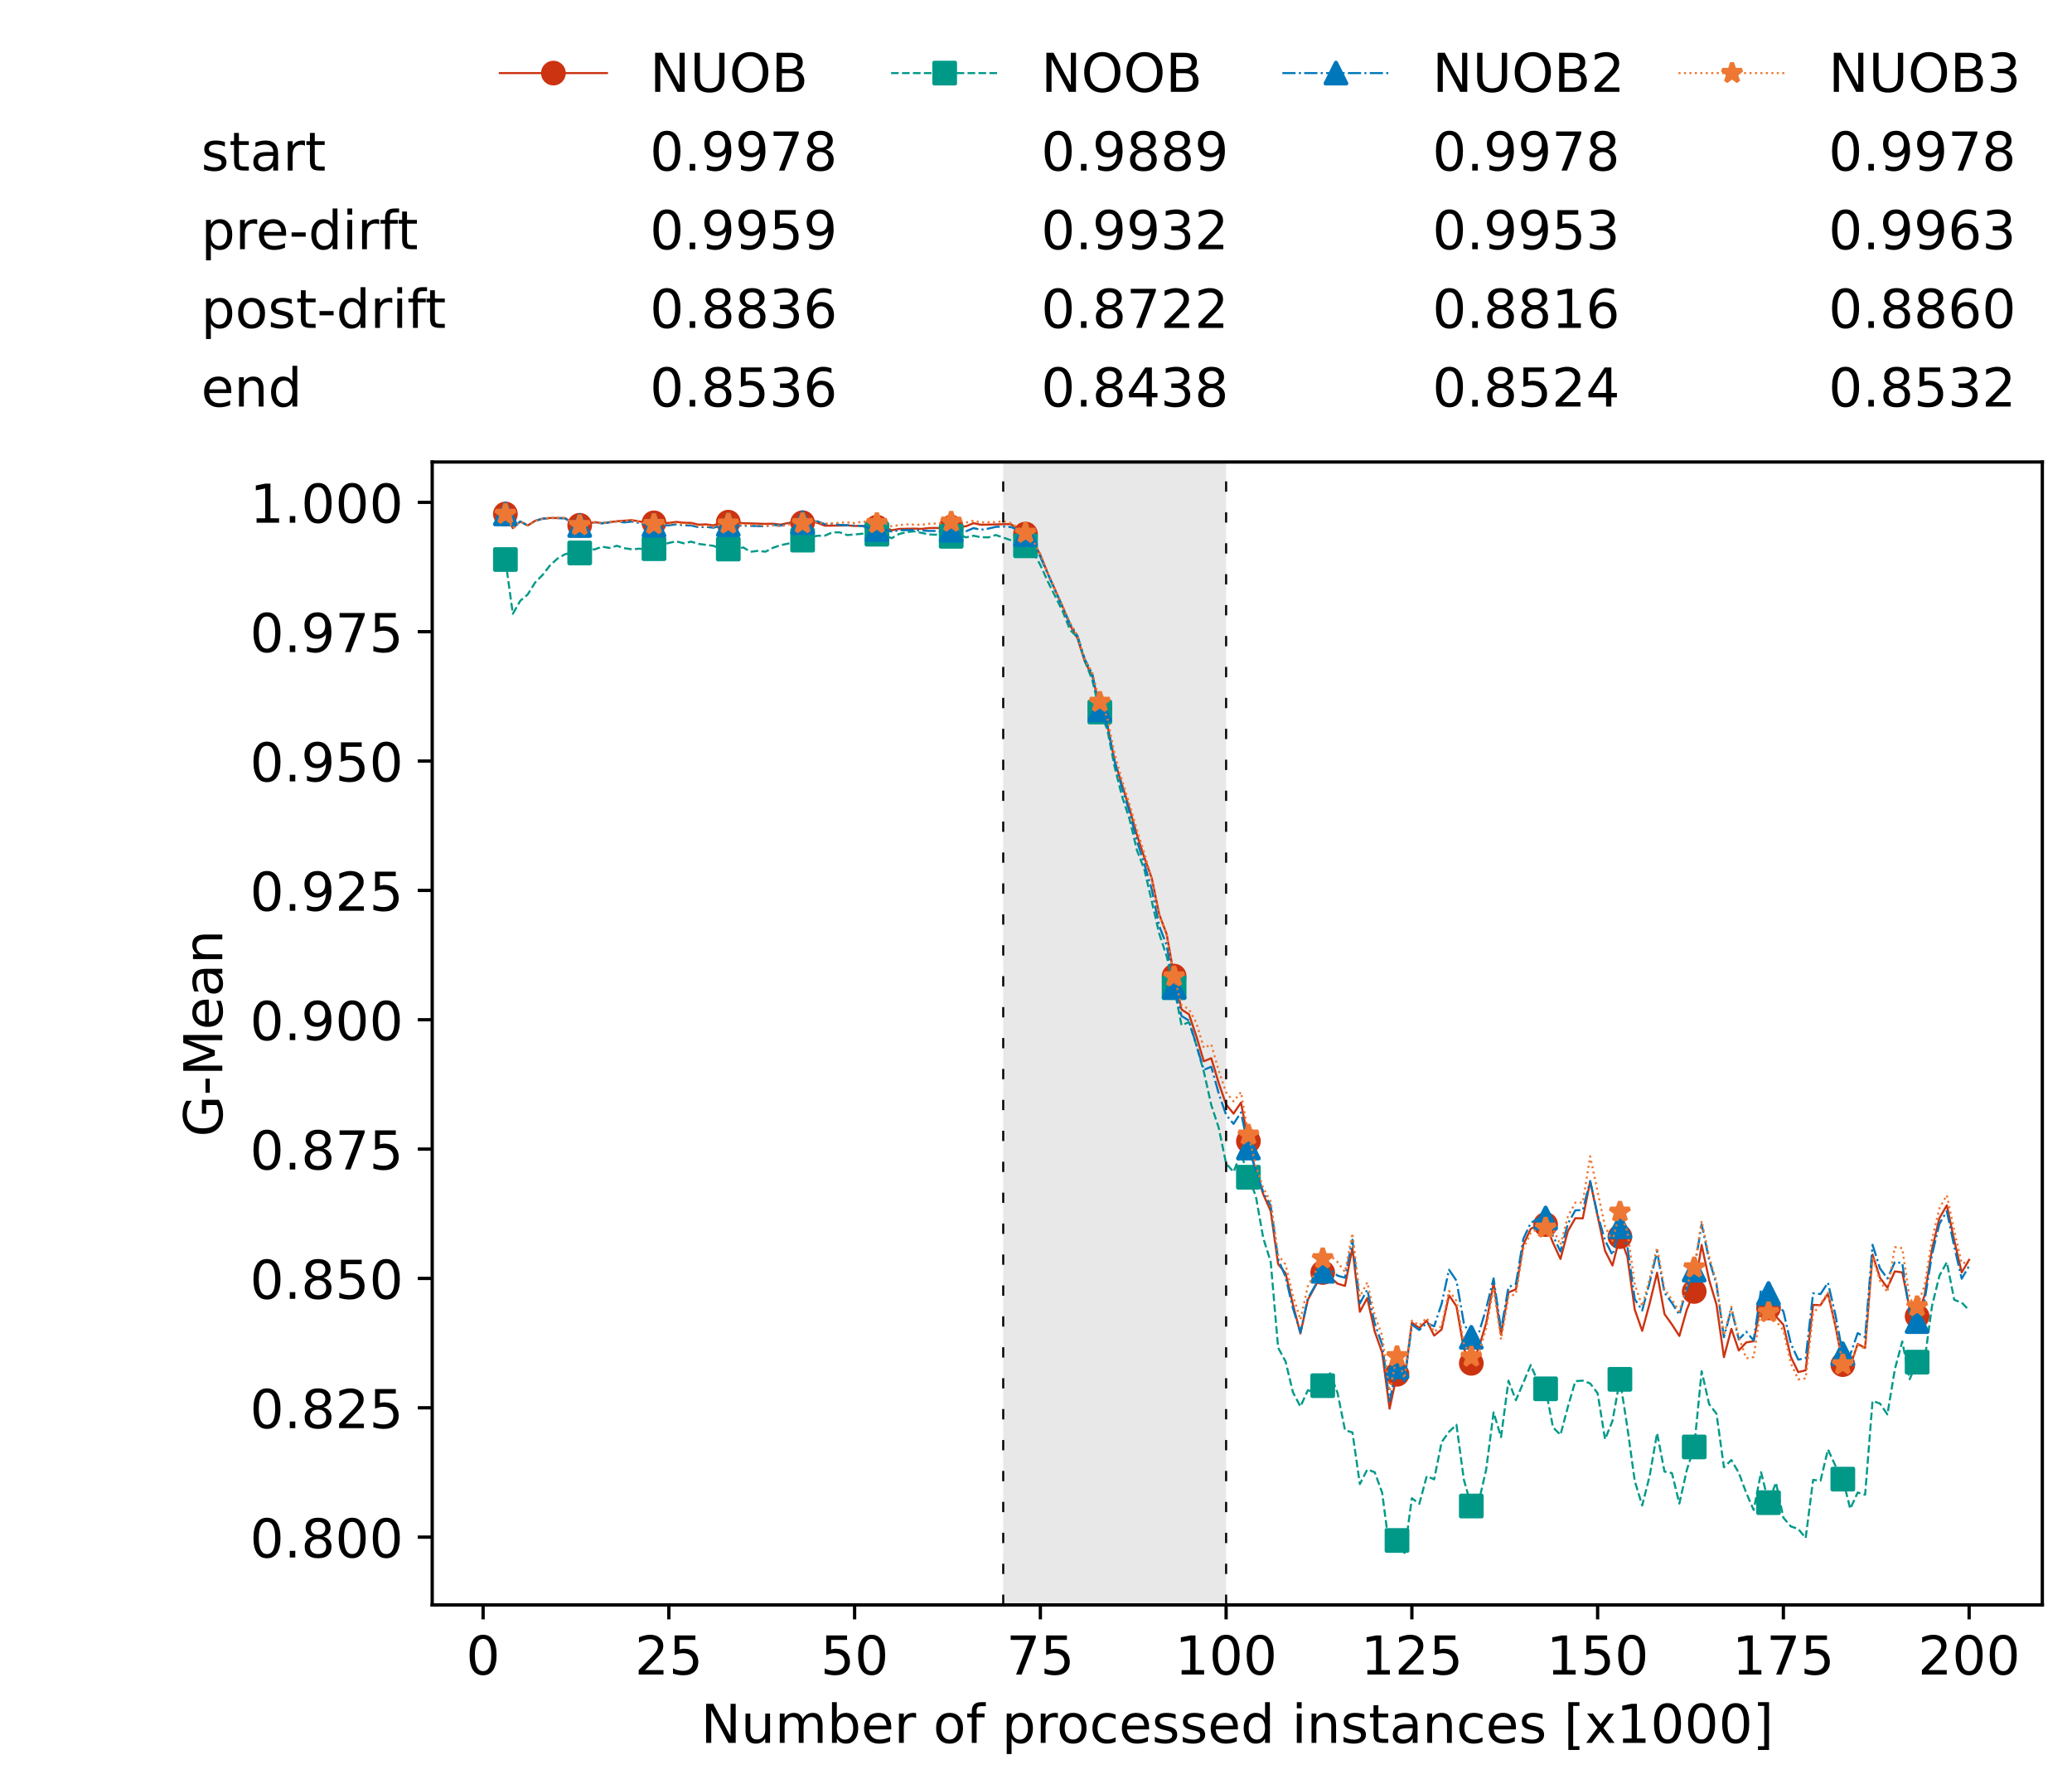 <?xml version="1.0" encoding="utf-8" standalone="no"?>
<!DOCTYPE svg PUBLIC "-//W3C//DTD SVG 1.1//EN"
  "http://www.w3.org/Graphics/SVG/1.1/DTD/svg11.dtd">
<!-- Created with matplotlib (https://matplotlib.org/) -->
<svg height="432.615pt" version="1.1" viewBox="0 0 502.65 432.615" width="502.65pt" xmlns="http://www.w3.org/2000/svg" xmlns:xlink="http://www.w3.org/1999/xlink">
 <defs>
  <style type="text/css">*{stroke-linecap:butt;stroke-linejoin:round;}</style>
 </defs>
 <g id="figure_1">
  <g id="patch_1">
   <path d="M 0 432.615 
L 502.65 432.615 
L 502.65 0 
L 0 0 
z
" style="fill:#ffffff;"/>
  </g>
  <g id="axes_1">
   <g id="patch_2">
    <path d="M 104.85 389.252 
L 495.45 389.252 
L 495.45 112.052 
L 104.85 112.052 
z
" style="fill:#ffffff;"/>
   </g>
   <g id="patch_3">
    <path clip-path="url(#p4da5460c2b)" d="M 297.446 389.252 
L 297.446 112.052 
L 243.372 112.052 
L 243.372 389.252 
z
" style="fill:#d3d3d3;opacity:0.5;"/>
   </g>
   <g id="matplotlib.axis_1">
    <g id="xtick_1">
     <g id="line2d_1">
      <defs>
       <path d="M 0 0 
L 0 3.5 
" id="mbeb03688e1" style="stroke:#000000;stroke-width:0.8;"/>
      </defs>
      <g>
       <use style="stroke:#000000;stroke-width:0.8;" x="117.197" xlink:href="#mbeb03688e1" y="389.252"/>
      </g>
     </g>
     <g id="text_1">
      <!-- 0 -->
      <g transform="translate(113.061 406.13)scale(0.13 -0.13)">
       <defs>
        <path d="M 31.781 66.406 
Q 24.172 66.406 20.328 58.906 
Q 16.5 51.422 16.5 36.375 
Q 16.5 21.391 20.328 13.891 
Q 24.172 6.391 31.781 6.391 
Q 39.453 6.391 43.281 13.891 
Q 47.125 21.391 47.125 36.375 
Q 47.125 51.422 43.281 58.906 
Q 39.453 66.406 31.781 66.406 
z
M 31.781 74.219 
Q 44.047 74.219 50.516 64.516 
Q 56.984 54.828 56.984 36.375 
Q 56.984 17.969 50.516 8.266 
Q 44.047 -1.422 31.781 -1.422 
Q 19.531 -1.422 13.062 8.266 
Q 6.594 17.969 6.594 36.375 
Q 6.594 54.828 13.062 64.516 
Q 19.531 74.219 31.781 74.219 
z
" id="DejaVuSans-48"/>
       </defs>
       <use xlink:href="#DejaVuSans-48"/>
      </g>
     </g>
    </g>
    <g id="xtick_2">
     <g id="line2d_2">
      <g>
       <use style="stroke:#000000;stroke-width:0.8;" x="162.259" xlink:href="#mbeb03688e1" y="389.252"/>
      </g>
     </g>
     <g id="text_2">
      <!-- 25 -->
      <g transform="translate(153.988 406.13)scale(0.13 -0.13)">
       <defs>
        <path d="M 19.188 8.297 
L 53.609 8.297 
L 53.609 0 
L 7.328 0 
L 7.328 8.297 
Q 12.938 14.109 22.625 23.891 
Q 32.328 33.688 34.812 36.531 
Q 39.547 41.844 41.422 45.531 
Q 43.312 49.219 43.312 52.781 
Q 43.312 58.594 39.234 62.25 
Q 35.156 65.922 28.609 65.922 
Q 23.969 65.922 18.812 64.312 
Q 13.672 62.703 7.812 59.422 
L 7.812 69.391 
Q 13.766 71.781 18.938 73 
Q 24.125 74.219 28.422 74.219 
Q 39.75 74.219 46.484 68.547 
Q 53.219 62.891 53.219 53.422 
Q 53.219 48.922 51.531 44.891 
Q 49.859 40.875 45.406 35.406 
Q 44.188 33.984 37.641 27.219 
Q 31.109 20.453 19.188 8.297 
z
" id="DejaVuSans-50"/>
        <path d="M 10.797 72.906 
L 49.516 72.906 
L 49.516 64.594 
L 19.828 64.594 
L 19.828 46.734 
Q 21.969 47.469 24.109 47.828 
Q 26.266 48.188 28.422 48.188 
Q 40.625 48.188 47.75 41.5 
Q 54.891 34.812 54.891 23.391 
Q 54.891 11.625 47.562 5.094 
Q 40.234 -1.422 26.906 -1.422 
Q 22.312 -1.422 17.547 -0.641 
Q 12.797 0.141 7.719 1.703 
L 7.719 11.625 
Q 12.109 9.234 16.797 8.062 
Q 21.484 6.891 26.703 6.891 
Q 35.156 6.891 40.078 11.328 
Q 45.016 15.766 45.016 23.391 
Q 45.016 31 40.078 35.438 
Q 35.156 39.891 26.703 39.891 
Q 22.75 39.891 18.812 39.016 
Q 14.891 38.141 10.797 36.281 
z
" id="DejaVuSans-53"/>
       </defs>
       <use xlink:href="#DejaVuSans-50"/>
       <use x="63.623" xlink:href="#DejaVuSans-53"/>
      </g>
     </g>
    </g>
    <g id="xtick_3">
     <g id="line2d_3">
      <g>
       <use style="stroke:#000000;stroke-width:0.8;" x="207.322" xlink:href="#mbeb03688e1" y="389.252"/>
      </g>
     </g>
     <g id="text_3">
      <!-- 50 -->
      <g transform="translate(199.05 406.13)scale(0.13 -0.13)">
       <use xlink:href="#DejaVuSans-53"/>
       <use x="63.623" xlink:href="#DejaVuSans-48"/>
      </g>
     </g>
    </g>
    <g id="xtick_4">
     <g id="line2d_4">
      <g>
       <use style="stroke:#000000;stroke-width:0.8;" x="252.384" xlink:href="#mbeb03688e1" y="389.252"/>
      </g>
     </g>
     <g id="text_4">
      <!-- 75 -->
      <g transform="translate(244.113 406.13)scale(0.13 -0.13)">
       <defs>
        <path d="M 8.203 72.906 
L 55.078 72.906 
L 55.078 68.703 
L 28.609 0 
L 18.312 0 
L 43.219 64.594 
L 8.203 64.594 
z
" id="DejaVuSans-55"/>
       </defs>
       <use xlink:href="#DejaVuSans-55"/>
       <use x="63.623" xlink:href="#DejaVuSans-53"/>
      </g>
     </g>
    </g>
    <g id="xtick_5">
     <g id="line2d_5">
      <g>
       <use style="stroke:#000000;stroke-width:0.8;" x="297.446" xlink:href="#mbeb03688e1" y="389.252"/>
      </g>
     </g>
     <g id="text_5">
      <!-- 100 -->
      <g transform="translate(285.039 406.13)scale(0.13 -0.13)">
       <defs>
        <path d="M 12.406 8.297 
L 28.516 8.297 
L 28.516 63.922 
L 10.984 60.406 
L 10.984 69.391 
L 28.422 72.906 
L 38.281 72.906 
L 38.281 8.297 
L 54.391 8.297 
L 54.391 0 
L 12.406 0 
z
" id="DejaVuSans-49"/>
       </defs>
       <use xlink:href="#DejaVuSans-49"/>
       <use x="63.623" xlink:href="#DejaVuSans-48"/>
       <use x="127.246" xlink:href="#DejaVuSans-48"/>
      </g>
     </g>
    </g>
    <g id="xtick_6">
     <g id="line2d_6">
      <g>
       <use style="stroke:#000000;stroke-width:0.8;" x="342.509" xlink:href="#mbeb03688e1" y="389.252"/>
      </g>
     </g>
     <g id="text_6">
      <!-- 125 -->
      <g transform="translate(330.102 406.13)scale(0.13 -0.13)">
       <use xlink:href="#DejaVuSans-49"/>
       <use x="63.623" xlink:href="#DejaVuSans-50"/>
       <use x="127.246" xlink:href="#DejaVuSans-53"/>
      </g>
     </g>
    </g>
    <g id="xtick_7">
     <g id="line2d_7">
      <g>
       <use style="stroke:#000000;stroke-width:0.8;" x="387.571" xlink:href="#mbeb03688e1" y="389.252"/>
      </g>
     </g>
     <g id="text_7">
      <!-- 150 -->
      <g transform="translate(375.164 406.13)scale(0.13 -0.13)">
       <use xlink:href="#DejaVuSans-49"/>
       <use x="63.623" xlink:href="#DejaVuSans-53"/>
       <use x="127.246" xlink:href="#DejaVuSans-48"/>
      </g>
     </g>
    </g>
    <g id="xtick_8">
     <g id="line2d_8">
      <g>
       <use style="stroke:#000000;stroke-width:0.8;" x="432.633" xlink:href="#mbeb03688e1" y="389.252"/>
      </g>
     </g>
     <g id="text_8">
      <!-- 175 -->
      <g transform="translate(420.226 406.13)scale(0.13 -0.13)">
       <use xlink:href="#DejaVuSans-49"/>
       <use x="63.623" xlink:href="#DejaVuSans-55"/>
       <use x="127.246" xlink:href="#DejaVuSans-53"/>
      </g>
     </g>
    </g>
    <g id="xtick_9">
     <g id="line2d_9">
      <g>
       <use style="stroke:#000000;stroke-width:0.8;" x="477.695" xlink:href="#mbeb03688e1" y="389.252"/>
      </g>
     </g>
     <g id="text_9">
      <!-- 200 -->
      <g transform="translate(465.289 406.13)scale(0.13 -0.13)">
       <use xlink:href="#DejaVuSans-50"/>
       <use x="63.623" xlink:href="#DejaVuSans-48"/>
       <use x="127.246" xlink:href="#DejaVuSans-48"/>
      </g>
     </g>
    </g>
    <g id="text_10">
     <!-- Number of processed instances [x1000] -->
     <g transform="translate(170.025 422.711)scale(0.13 -0.13)">
      <defs>
       <path d="M 9.812 72.906 
L 23.094 72.906 
L 55.422 11.922 
L 55.422 72.906 
L 64.984 72.906 
L 64.984 0 
L 51.703 0 
L 19.391 60.984 
L 19.391 0 
L 9.812 0 
z
" id="DejaVuSans-78"/>
       <path d="M 8.5 21.578 
L 8.5 54.688 
L 17.484 54.688 
L 17.484 21.922 
Q 17.484 14.156 20.5 10.266 
Q 23.531 6.391 29.594 6.391 
Q 36.859 6.391 41.078 11.031 
Q 45.312 15.672 45.312 23.688 
L 45.312 54.688 
L 54.297 54.688 
L 54.297 0 
L 45.312 0 
L 45.312 8.406 
Q 42.047 3.422 37.719 1 
Q 33.406 -1.422 27.688 -1.422 
Q 18.266 -1.422 13.375 4.438 
Q 8.5 10.297 8.5 21.578 
z
M 31.109 56 
z
" id="DejaVuSans-117"/>
       <path d="M 52 44.188 
Q 55.375 50.25 60.062 53.125 
Q 64.75 56 71.094 56 
Q 79.641 56 84.281 50.016 
Q 88.922 44.047 88.922 33.016 
L 88.922 0 
L 79.891 0 
L 79.891 32.719 
Q 79.891 40.578 77.094 44.375 
Q 74.312 48.188 68.609 48.188 
Q 61.625 48.188 57.562 43.547 
Q 53.516 38.922 53.516 30.906 
L 53.516 0 
L 44.484 0 
L 44.484 32.719 
Q 44.484 40.625 41.703 44.406 
Q 38.922 48.188 33.109 48.188 
Q 26.219 48.188 22.156 43.531 
Q 18.109 38.875 18.109 30.906 
L 18.109 0 
L 9.078 0 
L 9.078 54.688 
L 18.109 54.688 
L 18.109 46.188 
Q 21.188 51.219 25.484 53.609 
Q 29.781 56 35.688 56 
Q 41.656 56 45.828 52.969 
Q 50 49.953 52 44.188 
z
" id="DejaVuSans-109"/>
       <path d="M 48.688 27.297 
Q 48.688 37.203 44.609 42.844 
Q 40.531 48.484 33.406 48.484 
Q 26.266 48.484 22.188 42.844 
Q 18.109 37.203 18.109 27.297 
Q 18.109 17.391 22.188 11.75 
Q 26.266 6.109 33.406 6.109 
Q 40.531 6.109 44.609 11.75 
Q 48.688 17.391 48.688 27.297 
z
M 18.109 46.391 
Q 20.953 51.266 25.266 53.625 
Q 29.594 56 35.594 56 
Q 45.562 56 51.781 48.094 
Q 58.016 40.188 58.016 27.297 
Q 58.016 14.406 51.781 6.484 
Q 45.562 -1.422 35.594 -1.422 
Q 29.594 -1.422 25.266 0.953 
Q 20.953 3.328 18.109 8.203 
L 18.109 0 
L 9.078 0 
L 9.078 75.984 
L 18.109 75.984 
z
" id="DejaVuSans-98"/>
       <path d="M 56.203 29.594 
L 56.203 25.203 
L 14.891 25.203 
Q 15.484 15.922 20.484 11.062 
Q 25.484 6.203 34.422 6.203 
Q 39.594 6.203 44.453 7.469 
Q 49.312 8.734 54.109 11.281 
L 54.109 2.781 
Q 49.266 0.734 44.188 -0.344 
Q 39.109 -1.422 33.891 -1.422 
Q 20.797 -1.422 13.156 6.188 
Q 5.516 13.812 5.516 26.812 
Q 5.516 40.234 12.766 48.109 
Q 20.016 56 32.328 56 
Q 43.359 56 49.781 48.891 
Q 56.203 41.797 56.203 29.594 
z
M 47.219 32.234 
Q 47.125 39.594 43.094 43.984 
Q 39.062 48.391 32.422 48.391 
Q 24.906 48.391 20.391 44.141 
Q 15.875 39.891 15.188 32.172 
z
" id="DejaVuSans-101"/>
       <path d="M 41.109 46.297 
Q 39.594 47.172 37.812 47.578 
Q 36.031 48 33.891 48 
Q 26.266 48 22.188 43.047 
Q 18.109 38.094 18.109 28.812 
L 18.109 0 
L 9.078 0 
L 9.078 54.688 
L 18.109 54.688 
L 18.109 46.188 
Q 20.953 51.172 25.484 53.578 
Q 30.031 56 36.531 56 
Q 37.453 56 38.578 55.875 
Q 39.703 55.766 41.062 55.516 
z
" id="DejaVuSans-114"/>
       <path id="DejaVuSans-32"/>
       <path d="M 30.609 48.391 
Q 23.391 48.391 19.188 42.75 
Q 14.984 37.109 14.984 27.297 
Q 14.984 17.484 19.156 11.844 
Q 23.344 6.203 30.609 6.203 
Q 37.797 6.203 41.984 11.859 
Q 46.188 17.531 46.188 27.297 
Q 46.188 37.016 41.984 42.703 
Q 37.797 48.391 30.609 48.391 
z
M 30.609 56 
Q 42.328 56 49.016 48.375 
Q 55.719 40.766 55.719 27.297 
Q 55.719 13.875 49.016 6.219 
Q 42.328 -1.422 30.609 -1.422 
Q 18.844 -1.422 12.172 6.219 
Q 5.516 13.875 5.516 27.297 
Q 5.516 40.766 12.172 48.375 
Q 18.844 56 30.609 56 
z
" id="DejaVuSans-111"/>
       <path d="M 37.109 75.984 
L 37.109 68.5 
L 28.516 68.5 
Q 23.688 68.5 21.797 66.547 
Q 19.922 64.594 19.922 59.516 
L 19.922 54.688 
L 34.719 54.688 
L 34.719 47.703 
L 19.922 47.703 
L 19.922 0 
L 10.891 0 
L 10.891 47.703 
L 2.297 47.703 
L 2.297 54.688 
L 10.891 54.688 
L 10.891 58.5 
Q 10.891 67.625 15.141 71.797 
Q 19.391 75.984 28.609 75.984 
z
" id="DejaVuSans-102"/>
       <path d="M 18.109 8.203 
L 18.109 -20.797 
L 9.078 -20.797 
L 9.078 54.688 
L 18.109 54.688 
L 18.109 46.391 
Q 20.953 51.266 25.266 53.625 
Q 29.594 56 35.594 56 
Q 45.562 56 51.781 48.094 
Q 58.016 40.188 58.016 27.297 
Q 58.016 14.406 51.781 6.484 
Q 45.562 -1.422 35.594 -1.422 
Q 29.594 -1.422 25.266 0.953 
Q 20.953 3.328 18.109 8.203 
z
M 48.688 27.297 
Q 48.688 37.203 44.609 42.844 
Q 40.531 48.484 33.406 48.484 
Q 26.266 48.484 22.188 42.844 
Q 18.109 37.203 18.109 27.297 
Q 18.109 17.391 22.188 11.75 
Q 26.266 6.109 33.406 6.109 
Q 40.531 6.109 44.609 11.75 
Q 48.688 17.391 48.688 27.297 
z
" id="DejaVuSans-112"/>
       <path d="M 48.781 52.594 
L 48.781 44.188 
Q 44.969 46.297 41.141 47.344 
Q 37.312 48.391 33.406 48.391 
Q 24.656 48.391 19.812 42.844 
Q 14.984 37.312 14.984 27.297 
Q 14.984 17.281 19.812 11.734 
Q 24.656 6.203 33.406 6.203 
Q 37.312 6.203 41.141 7.25 
Q 44.969 8.297 48.781 10.406 
L 48.781 2.094 
Q 45.016 0.344 40.984 -0.531 
Q 36.969 -1.422 32.422 -1.422 
Q 20.062 -1.422 12.781 6.344 
Q 5.516 14.109 5.516 27.297 
Q 5.516 40.672 12.859 48.328 
Q 20.219 56 33.016 56 
Q 37.156 56 41.109 55.141 
Q 45.062 54.297 48.781 52.594 
z
" id="DejaVuSans-99"/>
       <path d="M 44.281 53.078 
L 44.281 44.578 
Q 40.484 46.531 36.375 47.5 
Q 32.281 48.484 27.875 48.484 
Q 21.188 48.484 17.844 46.438 
Q 14.5 44.391 14.5 40.281 
Q 14.5 37.156 16.891 35.375 
Q 19.281 33.594 26.516 31.984 
L 29.594 31.297 
Q 39.156 29.25 43.188 25.516 
Q 47.219 21.781 47.219 15.094 
Q 47.219 7.469 41.188 3.016 
Q 35.156 -1.422 24.609 -1.422 
Q 20.219 -1.422 15.453 -0.562 
Q 10.688 0.297 5.422 2 
L 5.422 11.281 
Q 10.406 8.688 15.234 7.391 
Q 20.062 6.109 24.812 6.109 
Q 31.156 6.109 34.562 8.281 
Q 37.984 10.453 37.984 14.406 
Q 37.984 18.062 35.516 20.016 
Q 33.062 21.969 24.703 23.781 
L 21.578 24.516 
Q 13.234 26.266 9.516 29.906 
Q 5.812 33.547 5.812 39.891 
Q 5.812 47.609 11.281 51.797 
Q 16.75 56 26.812 56 
Q 31.781 56 36.172 55.266 
Q 40.578 54.547 44.281 53.078 
z
" id="DejaVuSans-115"/>
       <path d="M 45.406 46.391 
L 45.406 75.984 
L 54.391 75.984 
L 54.391 0 
L 45.406 0 
L 45.406 8.203 
Q 42.578 3.328 38.25 0.953 
Q 33.938 -1.422 27.875 -1.422 
Q 17.969 -1.422 11.734 6.484 
Q 5.516 14.406 5.516 27.297 
Q 5.516 40.188 11.734 48.094 
Q 17.969 56 27.875 56 
Q 33.938 56 38.25 53.625 
Q 42.578 51.266 45.406 46.391 
z
M 14.797 27.297 
Q 14.797 17.391 18.875 11.75 
Q 22.953 6.109 30.078 6.109 
Q 37.203 6.109 41.297 11.75 
Q 45.406 17.391 45.406 27.297 
Q 45.406 37.203 41.297 42.844 
Q 37.203 48.484 30.078 48.484 
Q 22.953 48.484 18.875 42.844 
Q 14.797 37.203 14.797 27.297 
z
" id="DejaVuSans-100"/>
       <path d="M 9.422 54.688 
L 18.406 54.688 
L 18.406 0 
L 9.422 0 
z
M 9.422 75.984 
L 18.406 75.984 
L 18.406 64.594 
L 9.422 64.594 
z
" id="DejaVuSans-105"/>
       <path d="M 54.891 33.016 
L 54.891 0 
L 45.906 0 
L 45.906 32.719 
Q 45.906 40.484 42.875 44.328 
Q 39.844 48.188 33.797 48.188 
Q 26.516 48.188 22.312 43.547 
Q 18.109 38.922 18.109 30.906 
L 18.109 0 
L 9.078 0 
L 9.078 54.688 
L 18.109 54.688 
L 18.109 46.188 
Q 21.344 51.125 25.703 53.562 
Q 30.078 56 35.797 56 
Q 45.219 56 50.047 50.172 
Q 54.891 44.344 54.891 33.016 
z
" id="DejaVuSans-110"/>
       <path d="M 18.312 70.219 
L 18.312 54.688 
L 36.812 54.688 
L 36.812 47.703 
L 18.312 47.703 
L 18.312 18.016 
Q 18.312 11.328 20.141 9.422 
Q 21.969 7.516 27.594 7.516 
L 36.812 7.516 
L 36.812 0 
L 27.594 0 
Q 17.188 0 13.234 3.875 
Q 9.281 7.766 9.281 18.016 
L 9.281 47.703 
L 2.688 47.703 
L 2.688 54.688 
L 9.281 54.688 
L 9.281 70.219 
z
" id="DejaVuSans-116"/>
       <path d="M 34.281 27.484 
Q 23.391 27.484 19.188 25 
Q 14.984 22.516 14.984 16.5 
Q 14.984 11.719 18.141 8.906 
Q 21.297 6.109 26.703 6.109 
Q 34.188 6.109 38.703 11.406 
Q 43.219 16.703 43.219 25.484 
L 43.219 27.484 
z
M 52.203 31.203 
L 52.203 0 
L 43.219 0 
L 43.219 8.297 
Q 40.141 3.328 35.547 0.953 
Q 30.953 -1.422 24.312 -1.422 
Q 15.922 -1.422 10.953 3.297 
Q 6 8.016 6 15.922 
Q 6 25.141 12.172 29.828 
Q 18.359 34.516 30.609 34.516 
L 43.219 34.516 
L 43.219 35.406 
Q 43.219 41.609 39.141 45 
Q 35.062 48.391 27.688 48.391 
Q 23 48.391 18.547 47.266 
Q 14.109 46.141 10.016 43.891 
L 10.016 52.203 
Q 14.938 54.109 19.578 55.047 
Q 24.219 56 28.609 56 
Q 40.484 56 46.344 49.844 
Q 52.203 43.703 52.203 31.203 
z
" id="DejaVuSans-97"/>
       <path d="M 8.594 75.984 
L 29.297 75.984 
L 29.297 69 
L 17.578 69 
L 17.578 -6.203 
L 29.297 -6.203 
L 29.297 -13.188 
L 8.594 -13.188 
z
" id="DejaVuSans-91"/>
       <path d="M 54.891 54.688 
L 35.109 28.078 
L 55.906 0 
L 45.312 0 
L 29.391 21.484 
L 13.484 0 
L 2.875 0 
L 24.125 28.609 
L 4.688 54.688 
L 15.281 54.688 
L 29.781 35.203 
L 44.281 54.688 
z
" id="DejaVuSans-120"/>
       <path d="M 30.422 75.984 
L 30.422 -13.188 
L 9.719 -13.188 
L 9.719 -6.203 
L 21.391 -6.203 
L 21.391 69 
L 9.719 69 
L 9.719 75.984 
z
" id="DejaVuSans-93"/>
      </defs>
      <use xlink:href="#DejaVuSans-78"/>
      <use x="74.805" xlink:href="#DejaVuSans-117"/>
      <use x="138.184" xlink:href="#DejaVuSans-109"/>
      <use x="235.596" xlink:href="#DejaVuSans-98"/>
      <use x="299.072" xlink:href="#DejaVuSans-101"/>
      <use x="360.596" xlink:href="#DejaVuSans-114"/>
      <use x="401.709" xlink:href="#DejaVuSans-32"/>
      <use x="433.496" xlink:href="#DejaVuSans-111"/>
      <use x="494.678" xlink:href="#DejaVuSans-102"/>
      <use x="529.883" xlink:href="#DejaVuSans-32"/>
      <use x="561.67" xlink:href="#DejaVuSans-112"/>
      <use x="625.146" xlink:href="#DejaVuSans-114"/>
      <use x="664.01" xlink:href="#DejaVuSans-111"/>
      <use x="725.191" xlink:href="#DejaVuSans-99"/>
      <use x="780.172" xlink:href="#DejaVuSans-101"/>
      <use x="841.695" xlink:href="#DejaVuSans-115"/>
      <use x="893.795" xlink:href="#DejaVuSans-115"/>
      <use x="945.895" xlink:href="#DejaVuSans-101"/>
      <use x="1007.418" xlink:href="#DejaVuSans-100"/>
      <use x="1070.895" xlink:href="#DejaVuSans-32"/>
      <use x="1102.682" xlink:href="#DejaVuSans-105"/>
      <use x="1130.465" xlink:href="#DejaVuSans-110"/>
      <use x="1193.844" xlink:href="#DejaVuSans-115"/>
      <use x="1245.943" xlink:href="#DejaVuSans-116"/>
      <use x="1285.152" xlink:href="#DejaVuSans-97"/>
      <use x="1346.432" xlink:href="#DejaVuSans-110"/>
      <use x="1409.811" xlink:href="#DejaVuSans-99"/>
      <use x="1464.791" xlink:href="#DejaVuSans-101"/>
      <use x="1526.314" xlink:href="#DejaVuSans-115"/>
      <use x="1578.414" xlink:href="#DejaVuSans-32"/>
      <use x="1610.201" xlink:href="#DejaVuSans-91"/>
      <use x="1649.215" xlink:href="#DejaVuSans-120"/>
      <use x="1708.395" xlink:href="#DejaVuSans-49"/>
      <use x="1772.018" xlink:href="#DejaVuSans-48"/>
      <use x="1835.641" xlink:href="#DejaVuSans-48"/>
      <use x="1899.264" xlink:href="#DejaVuSans-48"/>
      <use x="1962.887" xlink:href="#DejaVuSans-93"/>
     </g>
    </g>
   </g>
   <g id="matplotlib.axis_2">
    <g id="ytick_1">
     <g id="line2d_10">
      <defs>
       <path d="M 0 0 
L -3.5 0 
" id="mc9359af73f" style="stroke:#000000;stroke-width:0.8;"/>
      </defs>
      <g>
       <use style="stroke:#000000;stroke-width:0.8;" x="104.85" xlink:href="#mc9359af73f" y="372.807"/>
      </g>
     </g>
     <g id="text_11">
      <!-- 0.800 -->
      <g transform="translate(60.633 377.746)scale(0.13 -0.13)">
       <defs>
        <path d="M 10.688 12.406 
L 21 12.406 
L 21 0 
L 10.688 0 
z
" id="DejaVuSans-46"/>
        <path d="M 31.781 34.625 
Q 24.75 34.625 20.719 30.859 
Q 16.703 27.094 16.703 20.516 
Q 16.703 13.922 20.719 10.156 
Q 24.75 6.391 31.781 6.391 
Q 38.812 6.391 42.859 10.172 
Q 46.922 13.969 46.922 20.516 
Q 46.922 27.094 42.891 30.859 
Q 38.875 34.625 31.781 34.625 
z
M 21.922 38.812 
Q 15.578 40.375 12.031 44.719 
Q 8.5 49.078 8.5 55.328 
Q 8.5 64.062 14.719 69.141 
Q 20.953 74.219 31.781 74.219 
Q 42.672 74.219 48.875 69.141 
Q 55.078 64.062 55.078 55.328 
Q 55.078 49.078 51.531 44.719 
Q 48 40.375 41.703 38.812 
Q 48.828 37.156 52.797 32.312 
Q 56.781 27.484 56.781 20.516 
Q 56.781 9.906 50.312 4.234 
Q 43.844 -1.422 31.781 -1.422 
Q 19.734 -1.422 13.25 4.234 
Q 6.781 9.906 6.781 20.516 
Q 6.781 27.484 10.781 32.312 
Q 14.797 37.156 21.922 38.812 
z
M 18.312 54.391 
Q 18.312 48.734 21.844 45.562 
Q 25.391 42.391 31.781 42.391 
Q 38.141 42.391 41.719 45.562 
Q 45.312 48.734 45.312 54.391 
Q 45.312 60.062 41.719 63.234 
Q 38.141 66.406 31.781 66.406 
Q 25.391 66.406 21.844 63.234 
Q 18.312 60.062 18.312 54.391 
z
" id="DejaVuSans-56"/>
       </defs>
       <use xlink:href="#DejaVuSans-48"/>
       <use x="63.623" xlink:href="#DejaVuSans-46"/>
       <use x="95.41" xlink:href="#DejaVuSans-56"/>
       <use x="159.033" xlink:href="#DejaVuSans-48"/>
       <use x="222.656" xlink:href="#DejaVuSans-48"/>
      </g>
     </g>
    </g>
    <g id="ytick_2">
     <g id="line2d_11">
      <g>
       <use style="stroke:#000000;stroke-width:0.8;" x="104.85" xlink:href="#mc9359af73f" y="341.436"/>
      </g>
     </g>
     <g id="text_12">
      <!-- 0.825 -->
      <g transform="translate(60.633 346.375)scale(0.13 -0.13)">
       <use xlink:href="#DejaVuSans-48"/>
       <use x="63.623" xlink:href="#DejaVuSans-46"/>
       <use x="95.41" xlink:href="#DejaVuSans-56"/>
       <use x="159.033" xlink:href="#DejaVuSans-50"/>
       <use x="222.656" xlink:href="#DejaVuSans-53"/>
      </g>
     </g>
    </g>
    <g id="ytick_3">
     <g id="line2d_12">
      <g>
       <use style="stroke:#000000;stroke-width:0.8;" x="104.85" xlink:href="#mc9359af73f" y="310.064"/>
      </g>
     </g>
     <g id="text_13">
      <!-- 0.850 -->
      <g transform="translate(60.633 315.003)scale(0.13 -0.13)">
       <use xlink:href="#DejaVuSans-48"/>
       <use x="63.623" xlink:href="#DejaVuSans-46"/>
       <use x="95.41" xlink:href="#DejaVuSans-56"/>
       <use x="159.033" xlink:href="#DejaVuSans-53"/>
       <use x="222.656" xlink:href="#DejaVuSans-48"/>
      </g>
     </g>
    </g>
    <g id="ytick_4">
     <g id="line2d_13">
      <g>
       <use style="stroke:#000000;stroke-width:0.8;" x="104.85" xlink:href="#mc9359af73f" y="278.693"/>
      </g>
     </g>
     <g id="text_14">
      <!-- 0.875 -->
      <g transform="translate(60.633 283.632)scale(0.13 -0.13)">
       <use xlink:href="#DejaVuSans-48"/>
       <use x="63.623" xlink:href="#DejaVuSans-46"/>
       <use x="95.41" xlink:href="#DejaVuSans-56"/>
       <use x="159.033" xlink:href="#DejaVuSans-55"/>
       <use x="222.656" xlink:href="#DejaVuSans-53"/>
      </g>
     </g>
    </g>
    <g id="ytick_5">
     <g id="line2d_14">
      <g>
       <use style="stroke:#000000;stroke-width:0.8;" x="104.85" xlink:href="#mc9359af73f" y="247.322"/>
      </g>
     </g>
     <g id="text_15">
      <!-- 0.900 -->
      <g transform="translate(60.633 252.261)scale(0.13 -0.13)">
       <defs>
        <path d="M 10.984 1.516 
L 10.984 10.5 
Q 14.703 8.734 18.5 7.812 
Q 22.312 6.891 25.984 6.891 
Q 35.75 6.891 40.891 13.453 
Q 46.047 20.016 46.781 33.406 
Q 43.953 29.203 39.594 26.953 
Q 35.25 24.703 29.984 24.703 
Q 19.047 24.703 12.672 31.312 
Q 6.297 37.938 6.297 49.422 
Q 6.297 60.641 12.938 67.422 
Q 19.578 74.219 30.609 74.219 
Q 43.266 74.219 49.922 64.516 
Q 56.594 54.828 56.594 36.375 
Q 56.594 19.141 48.406 8.859 
Q 40.234 -1.422 26.422 -1.422 
Q 22.703 -1.422 18.891 -0.688 
Q 15.094 0.047 10.984 1.516 
z
M 30.609 32.422 
Q 37.25 32.422 41.125 36.953 
Q 45.016 41.5 45.016 49.422 
Q 45.016 57.281 41.125 61.844 
Q 37.25 66.406 30.609 66.406 
Q 23.969 66.406 20.094 61.844 
Q 16.219 57.281 16.219 49.422 
Q 16.219 41.5 20.094 36.953 
Q 23.969 32.422 30.609 32.422 
z
" id="DejaVuSans-57"/>
       </defs>
       <use xlink:href="#DejaVuSans-48"/>
       <use x="63.623" xlink:href="#DejaVuSans-46"/>
       <use x="95.41" xlink:href="#DejaVuSans-57"/>
       <use x="159.033" xlink:href="#DejaVuSans-48"/>
       <use x="222.656" xlink:href="#DejaVuSans-48"/>
      </g>
     </g>
    </g>
    <g id="ytick_6">
     <g id="line2d_15">
      <g>
       <use style="stroke:#000000;stroke-width:0.8;" x="104.85" xlink:href="#mc9359af73f" y="215.951"/>
      </g>
     </g>
     <g id="text_16">
      <!-- 0.925 -->
      <g transform="translate(60.633 220.89)scale(0.13 -0.13)">
       <use xlink:href="#DejaVuSans-48"/>
       <use x="63.623" xlink:href="#DejaVuSans-46"/>
       <use x="95.41" xlink:href="#DejaVuSans-57"/>
       <use x="159.033" xlink:href="#DejaVuSans-50"/>
       <use x="222.656" xlink:href="#DejaVuSans-53"/>
      </g>
     </g>
    </g>
    <g id="ytick_7">
     <g id="line2d_16">
      <g>
       <use style="stroke:#000000;stroke-width:0.8;" x="104.85" xlink:href="#mc9359af73f" y="184.58"/>
      </g>
     </g>
     <g id="text_17">
      <!-- 0.950 -->
      <g transform="translate(60.633 189.519)scale(0.13 -0.13)">
       <use xlink:href="#DejaVuSans-48"/>
       <use x="63.623" xlink:href="#DejaVuSans-46"/>
       <use x="95.41" xlink:href="#DejaVuSans-57"/>
       <use x="159.033" xlink:href="#DejaVuSans-53"/>
       <use x="222.656" xlink:href="#DejaVuSans-48"/>
      </g>
     </g>
    </g>
    <g id="ytick_8">
     <g id="line2d_17">
      <g>
       <use style="stroke:#000000;stroke-width:0.8;" x="104.85" xlink:href="#mc9359af73f" y="153.209"/>
      </g>
     </g>
     <g id="text_18">
      <!-- 0.975 -->
      <g transform="translate(60.633 158.148)scale(0.13 -0.13)">
       <use xlink:href="#DejaVuSans-48"/>
       <use x="63.623" xlink:href="#DejaVuSans-46"/>
       <use x="95.41" xlink:href="#DejaVuSans-57"/>
       <use x="159.033" xlink:href="#DejaVuSans-55"/>
       <use x="222.656" xlink:href="#DejaVuSans-53"/>
      </g>
     </g>
    </g>
    <g id="ytick_9">
     <g id="line2d_18">
      <g>
       <use style="stroke:#000000;stroke-width:0.8;" x="104.85" xlink:href="#mc9359af73f" y="121.838"/>
      </g>
     </g>
     <g id="text_19">
      <!-- 1.000 -->
      <g transform="translate(60.633 126.777)scale(0.13 -0.13)">
       <use xlink:href="#DejaVuSans-49"/>
       <use x="63.623" xlink:href="#DejaVuSans-46"/>
       <use x="95.41" xlink:href="#DejaVuSans-48"/>
       <use x="159.033" xlink:href="#DejaVuSans-48"/>
       <use x="222.656" xlink:href="#DejaVuSans-48"/>
      </g>
     </g>
    </g>
    <g id="text_20">
     <!-- G-Mean -->
     <g transform="translate(53.93 275.744)rotate(-90)scale(0.13 -0.13)">
      <defs>
       <path d="M 59.516 10.406 
L 59.516 29.984 
L 43.406 29.984 
L 43.406 38.094 
L 69.281 38.094 
L 69.281 6.781 
Q 63.578 2.734 56.688 0.656 
Q 49.812 -1.422 42 -1.422 
Q 24.906 -1.422 15.25 8.562 
Q 5.609 18.562 5.609 36.375 
Q 5.609 54.25 15.25 64.234 
Q 24.906 74.219 42 74.219 
Q 49.125 74.219 55.547 72.453 
Q 61.969 70.703 67.391 67.281 
L 67.391 56.781 
Q 61.922 61.422 55.766 63.766 
Q 49.609 66.109 42.828 66.109 
Q 29.438 66.109 22.719 58.641 
Q 16.016 51.172 16.016 36.375 
Q 16.016 21.625 22.719 14.156 
Q 29.438 6.688 42.828 6.688 
Q 48.047 6.688 52.141 7.594 
Q 56.25 8.5 59.516 10.406 
z
" id="DejaVuSans-71"/>
       <path d="M 4.891 31.391 
L 31.203 31.391 
L 31.203 23.391 
L 4.891 23.391 
z
" id="DejaVuSans-45"/>
       <path d="M 9.812 72.906 
L 24.516 72.906 
L 43.109 23.297 
L 61.812 72.906 
L 76.516 72.906 
L 76.516 0 
L 66.891 0 
L 66.891 64.016 
L 48.094 14.016 
L 38.188 14.016 
L 19.391 64.016 
L 19.391 0 
L 9.812 0 
z
" id="DejaVuSans-77"/>
      </defs>
      <use xlink:href="#DejaVuSans-71"/>
      <use x="77.49" xlink:href="#DejaVuSans-45"/>
      <use x="113.574" xlink:href="#DejaVuSans-77"/>
      <use x="199.854" xlink:href="#DejaVuSans-101"/>
      <use x="261.377" xlink:href="#DejaVuSans-97"/>
      <use x="322.656" xlink:href="#DejaVuSans-110"/>
     </g>
    </g>
   </g>
   <g id="line2d_19"/>
   <g id="line2d_20"/>
   <g id="line2d_21"/>
   <g id="line2d_22"/>
   <g id="line2d_23"/>
   <g id="line2d_24">
    <path clip-path="url(#p4da5460c2b)" d="M 122.605 124.652 
L 124.407 128.102 
L 126.21 126.483 
L 128.012 127.442 
L 129.815 126.321 
L 131.617 125.803 
L 133.419 125.631 
L 137.024 125.641 
L 138.827 126.74 
L 140.629 127.394 
L 144.234 126.646 
L 146.037 126.88 
L 149.642 126.425 
L 153.247 126.149 
L 156.852 126.769 
L 162.259 126.824 
L 164.062 126.573 
L 165.864 126.782 
L 167.667 126.817 
L 169.469 127.252 
L 171.272 127.181 
L 173.074 127.41 
L 174.877 126.844 
L 176.679 126.643 
L 180.284 126.887 
L 185.692 127.056 
L 187.494 127.02 
L 189.297 127.229 
L 192.902 126.525 
L 194.704 126.773 
L 196.507 126.478 
L 198.309 126.81 
L 200.112 127.5 
L 203.717 127.467 
L 205.519 127.417 
L 207.322 127.558 
L 210.927 127.525 
L 212.729 127.855 
L 214.532 127.854 
L 216.334 128.609 
L 218.137 128.279 
L 221.742 128.208 
L 223.544 128.277 
L 225.347 128.069 
L 227.149 128.035 
L 228.952 128.198 
L 230.754 127.847 
L 234.359 127.64 
L 236.162 126.883 
L 237.964 127.276 
L 245.174 127.098 
L 248.779 129.521 
L 250.581 131.222 
L 252.384 134.578 
L 254.186 139.116 
L 257.791 147.177 
L 259.594 151.641 
L 261.396 154.848 
L 263.199 160.526 
L 265.001 163.95 
L 266.804 171.906 
L 268.606 175.647 
L 270.409 184.603 
L 274.014 196.152 
L 275.816 202.489 
L 277.619 208 
L 279.421 213.046 
L 281.224 221.79 
L 283.026 226.571 
L 284.829 236.741 
L 286.631 244.85 
L 288.434 246.002 
L 290.236 251.349 
L 292.039 257.392 
L 293.841 256.653 
L 295.644 262.663 
L 297.446 267.858 
L 299.249 270.096 
L 301.051 267.417 
L 302.854 276.775 
L 304.656 284.221 
L 306.459 289.656 
L 308.261 293.732 
L 310.064 306.587 
L 311.866 308.792 
L 313.669 316.429 
L 315.471 323.415 
L 317.274 315.231 
L 320.879 308.628 
L 322.681 309.758 
L 324.484 311.338 
L 326.286 311.871 
L 328.089 302.692 
L 329.891 318.15 
L 331.694 314.81 
L 333.496 322.933 
L 335.299 328.053 
L 337.101 341.653 
L 338.904 333.311 
L 340.706 334.566 
L 342.509 320.794 
L 344.311 322.09 
L 346.114 320.317 
L 347.916 323.923 
L 349.719 322.449 
L 351.521 314.146 
L 353.324 316.803 
L 355.126 327.155 
L 356.928 330.654 
L 358.731 326.899 
L 360.533 320.906 
L 362.336 311.248 
L 364.138 323.727 
L 365.941 313.446 
L 367.743 312.71 
L 369.546 301.87 
L 371.348 298.04 
L 373.151 297.076 
L 374.953 296.991 
L 376.756 301.442 
L 378.558 305.339 
L 380.361 298.581 
L 382.163 295.45 
L 383.966 295.496 
L 385.768 286.536 
L 389.373 303.366 
L 391.176 306.925 
L 392.978 299.926 
L 394.781 304.749 
L 396.583 317.642 
L 398.386 322.776 
L 400.188 316.141 
L 401.991 308.675 
L 403.793 318.698 
L 405.596 321.224 
L 407.398 324.017 
L 409.201 317.664 
L 411.003 313.228 
L 412.806 301.943 
L 414.608 310.384 
L 416.411 316.431 
L 418.213 329.165 
L 420.016 322.292 
L 421.818 327.535 
L 423.621 325.585 
L 425.423 325.29 
L 427.226 316.22 
L 429.028 317.227 
L 432.633 321.302 
L 434.436 329.089 
L 436.238 332.788 
L 438.041 332.343 
L 439.843 316.482 
L 441.646 316.531 
L 443.448 313.767 
L 445.251 321.56 
L 447.053 330.967 
L 448.856 331.248 
L 450.658 325.957 
L 452.461 326.912 
L 454.263 304.284 
L 456.066 309.89 
L 457.868 312.331 
L 459.671 308.355 
L 461.473 308.595 
L 463.276 317.45 
L 465.078 319.25 
L 466.881 314.196 
L 468.683 303 
L 470.485 295.438 
L 472.288 292.331 
L 474.09 300.893 
L 475.893 308.612 
L 477.695 305.553 
L 477.695 305.553 
" style="fill:none;stroke:#cc3311;stroke-linecap:square;stroke-width:0.5;"/>
    <defs>
     <path d="M 0 2.5 
C 0.663 2.5 1.299 2.237 1.768 1.768 
C 2.237 1.299 2.5 0.663 2.5 0 
C 2.5 -0.663 2.237 -1.299 1.768 -1.768 
C 1.299 -2.237 0.663 -2.5 0 -2.5 
C -0.663 -2.5 -1.299 -2.237 -1.768 -1.768 
C -2.237 -1.299 -2.5 -0.663 -2.5 0 
C -2.5 0.663 -2.237 1.299 -1.768 1.768 
C -1.299 2.237 -0.663 2.5 0 2.5 
z
" id="m58b5f6d86e" style="stroke:#cc3311;"/>
    </defs>
    <g clip-path="url(#p4da5460c2b)">
     <use style="fill:#cc3311;stroke:#cc3311;" x="122.605" xlink:href="#m58b5f6d86e" y="124.652"/>
     <use style="fill:#cc3311;stroke:#cc3311;" x="140.629" xlink:href="#m58b5f6d86e" y="127.394"/>
     <use style="fill:#cc3311;stroke:#cc3311;" x="158.654" xlink:href="#m58b5f6d86e" y="126.802"/>
     <use style="fill:#cc3311;stroke:#cc3311;" x="176.679" xlink:href="#m58b5f6d86e" y="126.643"/>
     <use style="fill:#cc3311;stroke:#cc3311;" x="194.704" xlink:href="#m58b5f6d86e" y="126.773"/>
     <use style="fill:#cc3311;stroke:#cc3311;" x="212.729" xlink:href="#m58b5f6d86e" y="127.855"/>
     <use style="fill:#cc3311;stroke:#cc3311;" x="230.754" xlink:href="#m58b5f6d86e" y="127.847"/>
     <use style="fill:#cc3311;stroke:#cc3311;" x="248.779" xlink:href="#m58b5f6d86e" y="129.521"/>
     <use style="fill:#cc3311;stroke:#cc3311;" x="266.804" xlink:href="#m58b5f6d86e" y="171.906"/>
     <use style="fill:#cc3311;stroke:#cc3311;" x="284.829" xlink:href="#m58b5f6d86e" y="236.741"/>
     <use style="fill:#cc3311;stroke:#cc3311;" x="302.854" xlink:href="#m58b5f6d86e" y="276.775"/>
     <use style="fill:#cc3311;stroke:#cc3311;" x="320.879" xlink:href="#m58b5f6d86e" y="308.628"/>
     <use style="fill:#cc3311;stroke:#cc3311;" x="338.904" xlink:href="#m58b5f6d86e" y="333.311"/>
     <use style="fill:#cc3311;stroke:#cc3311;" x="356.928" xlink:href="#m58b5f6d86e" y="330.654"/>
     <use style="fill:#cc3311;stroke:#cc3311;" x="374.953" xlink:href="#m58b5f6d86e" y="296.991"/>
     <use style="fill:#cc3311;stroke:#cc3311;" x="392.978" xlink:href="#m58b5f6d86e" y="299.926"/>
     <use style="fill:#cc3311;stroke:#cc3311;" x="411.003" xlink:href="#m58b5f6d86e" y="313.228"/>
     <use style="fill:#cc3311;stroke:#cc3311;" x="429.028" xlink:href="#m58b5f6d86e" y="317.227"/>
     <use style="fill:#cc3311;stroke:#cc3311;" x="447.053" xlink:href="#m58b5f6d86e" y="330.967"/>
     <use style="fill:#cc3311;stroke:#cc3311;" x="465.078" xlink:href="#m58b5f6d86e" y="319.25"/>
    </g>
   </g>
   <g id="line2d_25"/>
   <g id="line2d_26"/>
   <g id="line2d_27"/>
   <g id="line2d_28"/>
   <g id="line2d_29">
    <path clip-path="url(#p4da5460c2b)" d="M 122.605 135.711 
L 124.407 148.867 
L 126.21 145.708 
L 128.012 144.183 
L 129.815 141.281 
L 131.617 139.46 
L 133.419 137.14 
L 135.222 135.489 
L 137.024 134.437 
L 138.827 133.984 
L 140.629 134.107 
L 142.432 133.143 
L 144.234 133.259 
L 146.037 132.59 
L 147.839 132.89 
L 149.642 132.376 
L 151.444 132.943 
L 153.247 133.224 
L 155.049 133.081 
L 156.852 133.23 
L 158.654 133.078 
L 160.457 132.205 
L 162.259 131.676 
L 164.062 131.292 
L 165.864 131.763 
L 167.667 131.372 
L 169.469 131.911 
L 173.074 132.386 
L 174.877 133.097 
L 178.482 133.302 
L 180.284 132.763 
L 182.087 133.83 
L 183.889 133.599 
L 185.692 133.807 
L 187.494 132.868 
L 189.297 132.234 
L 191.099 131.869 
L 192.902 131.193 
L 194.704 131.004 
L 196.507 130.296 
L 198.309 129.947 
L 200.112 129.91 
L 201.914 129.116 
L 203.717 129.117 
L 205.519 129.777 
L 209.124 129.46 
L 210.927 129.003 
L 212.729 129.562 
L 214.532 129.84 
L 216.334 130.525 
L 218.137 129.495 
L 219.939 129.068 
L 221.742 128.858 
L 225.347 129.624 
L 227.149 129.693 
L 228.952 130.031 
L 230.754 130.08 
L 232.557 129.651 
L 234.359 130.33 
L 236.162 129.934 
L 237.964 130.292 
L 239.767 130.328 
L 241.569 129.759 
L 245.174 131 
L 248.779 132.376 
L 250.581 133.731 
L 252.384 137.06 
L 254.186 141.042 
L 257.791 148.261 
L 259.594 152.796 
L 261.396 154.594 
L 263.199 160.333 
L 265.001 165.005 
L 266.804 172.687 
L 268.606 176.845 
L 270.409 186.056 
L 272.211 193.199 
L 274.014 198.658 
L 275.816 206.233 
L 277.619 210.9 
L 281.224 226.464 
L 283.026 231.922 
L 284.829 239.555 
L 286.631 248.654 
L 288.434 247.917 
L 290.236 253.517 
L 292.039 259.91 
L 293.841 268.006 
L 295.644 273.501 
L 297.446 282.219 
L 299.249 284.228 
L 301.051 279.626 
L 302.854 285.516 
L 304.656 290.096 
L 306.459 300.285 
L 308.261 306.041 
L 310.064 326.874 
L 311.866 330.19 
L 313.669 337.718 
L 315.471 341.138 
L 317.274 337.184 
L 319.076 337.682 
L 320.879 336.073 
L 322.681 333.075 
L 324.484 337.85 
L 326.286 346.867 
L 328.089 347.412 
L 329.891 359.939 
L 331.694 356.389 
L 333.496 357.067 
L 335.299 362.025 
L 337.101 375.87 
L 338.904 373.617 
L 340.706 376.652 
L 342.509 363.369 
L 344.311 364.737 
L 346.114 358.008 
L 347.916 358.793 
L 349.719 349.787 
L 351.521 347.252 
L 353.324 345.557 
L 355.126 358.909 
L 356.928 365.262 
L 358.731 364.232 
L 360.533 356.424 
L 362.336 342.547 
L 364.138 348.548 
L 365.941 334.867 
L 367.743 339.599 
L 371.348 331.071 
L 373.151 335.293 
L 374.953 336.837 
L 376.756 346.212 
L 378.558 347.988 
L 380.361 341.197 
L 382.163 334.98 
L 383.966 334.849 
L 385.768 335.532 
L 387.571 337.911 
L 389.373 349.077 
L 391.176 344.613 
L 392.978 334.533 
L 394.781 346.165 
L 396.583 359.208 
L 398.386 365.124 
L 400.188 357.981 
L 401.991 347.585 
L 403.793 356.915 
L 405.596 357.278 
L 407.398 364.669 
L 409.201 356.539 
L 411.003 350.935 
L 412.806 332.555 
L 414.608 340.506 
L 416.411 342.889 
L 418.213 355.853 
L 420.016 354.112 
L 421.818 357.203 
L 423.621 362.079 
L 425.423 366.223 
L 427.226 357.06 
L 429.028 364.444 
L 430.831 359.58 
L 432.633 368.085 
L 434.436 370.203 
L 436.238 370.815 
L 438.041 373.018 
L 439.843 358.928 
L 441.646 359.12 
L 443.448 351.537 
L 445.251 355.495 
L 447.053 358.738 
L 448.856 365.927 
L 450.658 361.996 
L 452.461 362.525 
L 454.263 339.766 
L 456.066 340.404 
L 457.868 343.045 
L 459.671 332.111 
L 461.473 325.351 
L 463.276 334.49 
L 465.078 330.368 
L 466.881 330.035 
L 468.683 316.764 
L 470.485 309.424 
L 472.288 306.124 
L 474.09 315.262 
L 475.893 315.902 
L 477.695 317.814 
L 477.695 317.814 
" style="fill:none;stroke:#009988;stroke-dasharray:1.85,0.8;stroke-dashoffset:0;stroke-width:0.5;"/>
    <defs>
     <path d="M -2.5 2.5 
L 2.5 2.5 
L 2.5 -2.5 
L -2.5 -2.5 
z
" id="m4336254977" style="stroke:#009988;stroke-linejoin:miter;"/>
    </defs>
    <g clip-path="url(#p4da5460c2b)">
     <use style="fill:#009988;stroke:#009988;stroke-linejoin:miter;" x="122.605" xlink:href="#m4336254977" y="135.711"/>
     <use style="fill:#009988;stroke:#009988;stroke-linejoin:miter;" x="140.629" xlink:href="#m4336254977" y="134.107"/>
     <use style="fill:#009988;stroke:#009988;stroke-linejoin:miter;" x="158.654" xlink:href="#m4336254977" y="133.078"/>
     <use style="fill:#009988;stroke:#009988;stroke-linejoin:miter;" x="176.679" xlink:href="#m4336254977" y="133.161"/>
     <use style="fill:#009988;stroke:#009988;stroke-linejoin:miter;" x="194.704" xlink:href="#m4336254977" y="131.004"/>
     <use style="fill:#009988;stroke:#009988;stroke-linejoin:miter;" x="212.729" xlink:href="#m4336254977" y="129.562"/>
     <use style="fill:#009988;stroke:#009988;stroke-linejoin:miter;" x="230.754" xlink:href="#m4336254977" y="130.08"/>
     <use style="fill:#009988;stroke:#009988;stroke-linejoin:miter;" x="248.779" xlink:href="#m4336254977" y="132.376"/>
     <use style="fill:#009988;stroke:#009988;stroke-linejoin:miter;" x="266.804" xlink:href="#m4336254977" y="172.687"/>
     <use style="fill:#009988;stroke:#009988;stroke-linejoin:miter;" x="284.829" xlink:href="#m4336254977" y="239.555"/>
     <use style="fill:#009988;stroke:#009988;stroke-linejoin:miter;" x="302.854" xlink:href="#m4336254977" y="285.516"/>
     <use style="fill:#009988;stroke:#009988;stroke-linejoin:miter;" x="320.879" xlink:href="#m4336254977" y="336.073"/>
     <use style="fill:#009988;stroke:#009988;stroke-linejoin:miter;" x="338.904" xlink:href="#m4336254977" y="373.617"/>
     <use style="fill:#009988;stroke:#009988;stroke-linejoin:miter;" x="356.928" xlink:href="#m4336254977" y="365.262"/>
     <use style="fill:#009988;stroke:#009988;stroke-linejoin:miter;" x="374.953" xlink:href="#m4336254977" y="336.837"/>
     <use style="fill:#009988;stroke:#009988;stroke-linejoin:miter;" x="392.978" xlink:href="#m4336254977" y="334.533"/>
     <use style="fill:#009988;stroke:#009988;stroke-linejoin:miter;" x="411.003" xlink:href="#m4336254977" y="350.935"/>
     <use style="fill:#009988;stroke:#009988;stroke-linejoin:miter;" x="429.028" xlink:href="#m4336254977" y="364.444"/>
     <use style="fill:#009988;stroke:#009988;stroke-linejoin:miter;" x="447.053" xlink:href="#m4336254977" y="358.738"/>
     <use style="fill:#009988;stroke:#009988;stroke-linejoin:miter;" x="465.078" xlink:href="#m4336254977" y="330.368"/>
    </g>
   </g>
   <g id="line2d_30"/>
   <g id="line2d_31"/>
   <g id="line2d_32"/>
   <g id="line2d_33"/>
   <g id="line2d_34">
    <path clip-path="url(#p4da5460c2b)" d="M 122.605 124.652 
L 124.407 128.102 
L 126.21 126.483 
L 128.012 127.442 
L 129.815 126.321 
L 131.617 125.803 
L 133.419 125.631 
L 137.024 125.719 
L 138.827 126.81 
L 140.629 127.458 
L 144.234 126.7 
L 146.037 126.93 
L 149.642 126.469 
L 151.444 126.701 
L 153.247 126.508 
L 155.049 126.83 
L 156.852 127.36 
L 162.259 127.414 
L 164.062 127.164 
L 165.864 127.408 
L 167.667 127.443 
L 169.469 127.878 
L 171.272 127.772 
L 173.074 128.001 
L 174.877 127.435 
L 176.679 127.268 
L 178.482 127.445 
L 185.692 127.648 
L 187.494 127.289 
L 189.297 127.498 
L 191.099 127.131 
L 192.902 126.525 
L 194.704 126.774 
L 196.507 126.478 
L 198.309 126.441 
L 200.112 127.13 
L 201.914 127.026 
L 203.717 127.309 
L 209.124 127.56 
L 210.927 128.134 
L 212.729 128.465 
L 214.532 128.464 
L 216.334 128.928 
L 218.137 128.597 
L 221.742 128.561 
L 225.347 128.769 
L 227.149 128.768 
L 228.952 128.932 
L 230.754 128.616 
L 232.557 128.474 
L 234.359 128.847 
L 236.162 128.09 
L 237.964 128.483 
L 239.767 128.201 
L 241.569 127.785 
L 243.372 127.715 
L 245.174 127.813 
L 246.976 128.468 
L 248.779 129.663 
L 250.581 131.363 
L 252.384 135.109 
L 259.594 151.326 
L 261.396 154.225 
L 263.199 159.96 
L 265.001 163.48 
L 266.804 172.156 
L 268.606 175.803 
L 270.409 184.661 
L 272.211 191.167 
L 274.014 196.975 
L 275.816 203.964 
L 277.619 209.604 
L 279.421 215.744 
L 281.224 224.573 
L 283.026 229.26 
L 284.829 239.45 
L 286.631 246.425 
L 288.434 247.514 
L 292.039 259.467 
L 293.841 258.727 
L 295.644 265.173 
L 297.446 270.4 
L 299.249 272.575 
L 301.051 269.8 
L 302.854 278.449 
L 306.459 289.164 
L 308.261 292.413 
L 310.064 305.329 
L 311.866 309.706 
L 313.669 317.353 
L 315.471 323.175 
L 317.274 314.905 
L 319.076 311.745 
L 320.879 308.339 
L 322.681 307.813 
L 324.484 309.392 
L 326.286 309.898 
L 328.089 300.669 
L 329.891 316.141 
L 331.694 312.775 
L 333.496 320.994 
L 335.299 326.086 
L 337.101 339.809 
L 338.904 331.504 
L 340.706 335.024 
L 342.509 321.283 
L 344.311 322.579 
L 346.114 320.878 
L 347.916 321.677 
L 349.719 316.227 
L 351.521 307.954 
L 353.324 310.611 
L 355.126 320.958 
L 356.928 324.352 
L 358.731 323.387 
L 360.533 317.362 
L 362.336 310.051 
L 364.138 322.549 
L 365.941 312.166 
L 367.743 311.401 
L 369.546 300.465 
L 371.348 296.608 
L 373.151 295.546 
L 374.953 295.404 
L 376.756 299.786 
L 378.558 303.53 
L 380.361 296.772 
L 382.163 293.546 
L 383.966 293.487 
L 385.768 286.432 
L 387.571 294.65 
L 389.373 300.826 
L 391.176 304.407 
L 392.978 297.514 
L 394.781 302.285 
L 396.583 315.109 
L 398.386 317.838 
L 400.188 311.064 
L 401.991 303.559 
L 403.793 313.534 
L 405.596 316.004 
L 407.398 318.876 
L 409.201 312.527 
L 411.003 308.064 
L 412.806 296.934 
L 414.608 305.495 
L 416.411 311.542 
L 418.213 324.32 
L 420.016 317.439 
L 421.818 324.891 
L 423.621 322.971 
L 425.423 325.106 
L 427.226 312.683 
L 429.028 313.719 
L 430.831 315.78 
L 432.633 318.047 
L 434.436 325.864 
L 436.238 329.758 
L 438.041 329.377 
L 439.843 313.66 
L 441.646 313.851 
L 443.448 311.09 
L 445.251 318.88 
L 447.053 328.312 
L 448.856 328.534 
L 450.658 323.329 
L 452.461 324.311 
L 454.263 301.908 
L 456.066 307.627 
L 457.868 310.089 
L 459.671 306.117 
L 461.473 306.331 
L 463.276 318.587 
L 465.078 320.527 
L 466.881 315.479 
L 468.683 304.324 
L 470.485 296.82 
L 472.288 293.749 
L 474.09 302.371 
L 475.893 310.135 
L 477.695 307.021 
L 477.695 307.021 
" style="fill:none;stroke:#0077bb;stroke-dasharray:3.2,0.8,0.5,0.8;stroke-dashoffset:0;stroke-width:0.5;"/>
    <defs>
     <path d="M 0 -2.5 
L -2.5 2.5 
L 2.5 2.5 
z
" id="m1761989a04" style="stroke:#0077bb;stroke-linejoin:miter;"/>
    </defs>
    <g clip-path="url(#p4da5460c2b)">
     <use style="fill:#0077bb;stroke:#0077bb;stroke-linejoin:miter;" x="122.605" xlink:href="#m1761989a04" y="124.652"/>
     <use style="fill:#0077bb;stroke:#0077bb;stroke-linejoin:miter;" x="140.629" xlink:href="#m1761989a04" y="127.458"/>
     <use style="fill:#0077bb;stroke:#0077bb;stroke-linejoin:miter;" x="158.654" xlink:href="#m1761989a04" y="127.393"/>
     <use style="fill:#0077bb;stroke:#0077bb;stroke-linejoin:miter;" x="176.679" xlink:href="#m1761989a04" y="127.268"/>
     <use style="fill:#0077bb;stroke:#0077bb;stroke-linejoin:miter;" x="194.704" xlink:href="#m1761989a04" y="126.774"/>
     <use style="fill:#0077bb;stroke:#0077bb;stroke-linejoin:miter;" x="212.729" xlink:href="#m1761989a04" y="128.465"/>
     <use style="fill:#0077bb;stroke:#0077bb;stroke-linejoin:miter;" x="230.754" xlink:href="#m1761989a04" y="128.616"/>
     <use style="fill:#0077bb;stroke:#0077bb;stroke-linejoin:miter;" x="248.779" xlink:href="#m1761989a04" y="129.663"/>
     <use style="fill:#0077bb;stroke:#0077bb;stroke-linejoin:miter;" x="266.804" xlink:href="#m1761989a04" y="172.156"/>
     <use style="fill:#0077bb;stroke:#0077bb;stroke-linejoin:miter;" x="284.829" xlink:href="#m1761989a04" y="239.45"/>
     <use style="fill:#0077bb;stroke:#0077bb;stroke-linejoin:miter;" x="302.854" xlink:href="#m1761989a04" y="278.449"/>
     <use style="fill:#0077bb;stroke:#0077bb;stroke-linejoin:miter;" x="320.879" xlink:href="#m1761989a04" y="308.339"/>
     <use style="fill:#0077bb;stroke:#0077bb;stroke-linejoin:miter;" x="338.904" xlink:href="#m1761989a04" y="331.504"/>
     <use style="fill:#0077bb;stroke:#0077bb;stroke-linejoin:miter;" x="356.928" xlink:href="#m1761989a04" y="324.352"/>
     <use style="fill:#0077bb;stroke:#0077bb;stroke-linejoin:miter;" x="374.953" xlink:href="#m1761989a04" y="295.404"/>
     <use style="fill:#0077bb;stroke:#0077bb;stroke-linejoin:miter;" x="392.978" xlink:href="#m1761989a04" y="297.514"/>
     <use style="fill:#0077bb;stroke:#0077bb;stroke-linejoin:miter;" x="411.003" xlink:href="#m1761989a04" y="308.064"/>
     <use style="fill:#0077bb;stroke:#0077bb;stroke-linejoin:miter;" x="429.028" xlink:href="#m1761989a04" y="313.719"/>
     <use style="fill:#0077bb;stroke:#0077bb;stroke-linejoin:miter;" x="447.053" xlink:href="#m1761989a04" y="328.312"/>
     <use style="fill:#0077bb;stroke:#0077bb;stroke-linejoin:miter;" x="465.078" xlink:href="#m1761989a04" y="320.527"/>
    </g>
   </g>
   <g id="line2d_35"/>
   <g id="line2d_36"/>
   <g id="line2d_37"/>
   <g id="line2d_38"/>
   <g id="line2d_39">
    <path clip-path="url(#p4da5460c2b)" d="M 122.605 124.652 
L 124.407 128.102 
L 126.21 126.483 
L 128.012 127.442 
L 129.815 126.321 
L 131.617 125.803 
L 133.419 125.631 
L 137.024 125.641 
L 138.827 126.74 
L 140.629 127.394 
L 144.234 126.646 
L 146.037 126.88 
L 149.642 126.47 
L 151.444 126.405 
L 153.247 126.228 
L 155.049 126.564 
L 156.852 127.108 
L 162.259 127.127 
L 164.062 126.876 
L 165.864 127.12 
L 167.667 127.155 
L 169.469 127.59 
L 171.272 127.52 
L 173.074 127.782 
L 174.877 127.216 
L 176.679 127.015 
L 180.284 127.258 
L 185.692 127.497 
L 187.494 127.391 
L 189.297 127.635 
L 191.099 127.303 
L 192.902 126.662 
L 194.704 126.911 
L 196.507 126.616 
L 198.309 126.613 
L 200.112 127.012 
L 205.519 126.685 
L 207.322 126.861 
L 209.124 126.531 
L 210.927 126.534 
L 212.729 126.899 
L 214.532 126.898 
L 216.334 127.653 
L 218.137 127.357 
L 219.939 127.183 
L 223.544 127.286 
L 225.347 127.044 
L 228.952 126.907 
L 230.754 126.555 
L 232.557 126.414 
L 234.359 126.752 
L 236.162 126.287 
L 237.964 126.714 
L 241.569 126.611 
L 243.372 126.436 
L 245.174 126.851 
L 248.779 129.271 
L 250.581 131.006 
L 252.384 134.395 
L 254.186 138.897 
L 259.594 151.073 
L 261.396 154.248 
L 263.199 159.986 
L 265.001 163.257 
L 266.804 170.255 
L 268.606 173.965 
L 270.409 182.858 
L 272.211 189.304 
L 274.014 195.016 
L 275.816 201.289 
L 277.619 206.929 
L 279.421 213.198 
L 281.224 221.942 
L 283.026 226.718 
L 284.829 236.855 
L 286.631 243.767 
L 288.434 244.767 
L 290.236 248.094 
L 292.039 254.165 
L 293.841 253.302 
L 295.644 259.667 
L 297.446 264.921 
L 299.249 267.127 
L 301.051 264.868 
L 302.854 275.231 
L 304.656 282.709 
L 306.459 288.148 
L 308.261 291.429 
L 310.064 304.406 
L 311.866 306.669 
L 313.669 314.316 
L 315.471 320.08 
L 317.274 311.928 
L 320.879 305.205 
L 322.681 304.509 
L 324.484 306.092 
L 326.286 308.507 
L 328.089 299.108 
L 329.891 314.523 
L 331.694 311.009 
L 333.496 318.984 
L 335.299 323.948 
L 337.101 337.401 
L 338.904 328.956 
L 340.706 334.303 
L 342.509 320.298 
L 344.311 321.46 
L 346.114 319.617 
L 347.916 323.063 
L 349.719 321.562 
L 351.521 313.075 
L 353.324 315.485 
L 355.126 325.823 
L 356.928 329.061 
L 358.731 328.208 
L 360.533 322.141 
L 362.336 312.361 
L 364.138 324.879 
L 365.941 314.564 
L 367.743 313.794 
L 369.546 302.834 
L 371.348 298.993 
L 373.151 298 
L 374.953 297.777 
L 376.756 297.968 
L 378.558 301.942 
L 380.361 295.014 
L 382.163 291.676 
L 383.966 291.67 
L 385.768 280.439 
L 389.373 297.536 
L 391.176 300.956 
L 392.978 293.915 
L 394.781 298.72 
L 396.583 311.552 
L 398.386 316.794 
L 400.188 310.139 
L 401.991 302.586 
L 403.793 312.628 
L 405.596 315.225 
L 407.398 318.078 
L 409.201 311.73 
L 411.003 307.427 
L 412.806 296.133 
L 414.608 304.728 
L 416.411 310.944 
L 418.213 323.845 
L 420.016 316.947 
L 421.818 324.313 
L 423.621 329.448 
L 425.423 329.127 
L 427.226 316.936 
L 429.028 318.275 
L 430.831 320.337 
L 432.633 322.708 
L 434.436 330.617 
L 436.238 334.544 
L 438.041 334.324 
L 439.843 318.678 
L 441.646 316.241 
L 443.448 313.499 
L 445.251 321.39 
L 447.053 330.934 
L 448.856 331.362 
L 450.658 326.126 
L 452.461 327.108 
L 454.263 304.774 
L 456.066 310.614 
L 457.868 313.415 
L 459.671 302.46 
L 461.473 302.726 
L 463.276 314.964 
L 465.078 316.849 
L 466.881 311.824 
L 468.683 300.627 
L 470.485 293.061 
L 472.288 289.872 
L 474.09 298.55 
L 475.893 306.411 
L 477.695 306.038 
L 477.695 306.038 
" style="fill:none;stroke:#ee7733;stroke-dasharray:0.5,0.825;stroke-dashoffset:0;stroke-width:0.5;"/>
    <defs>
     <path d="M 0 -2.5 
L -0.561 -0.773 
L -2.378 -0.773 
L -0.908 0.295 
L -1.469 2.023 
L -0 0.955 
L 1.469 2.023 
L 0.908 0.295 
L 2.378 -0.773 
L 0.561 -0.773 
z
" id="mcbfa5e2cf5" style="stroke:#ee7733;stroke-linejoin:bevel;"/>
    </defs>
    <g clip-path="url(#p4da5460c2b)">
     <use style="fill:#ee7733;stroke:#ee7733;stroke-linejoin:bevel;" x="122.605" xlink:href="#mcbfa5e2cf5" y="124.652"/>
     <use style="fill:#ee7733;stroke:#ee7733;stroke-linejoin:bevel;" x="140.629" xlink:href="#mcbfa5e2cf5" y="127.394"/>
     <use style="fill:#ee7733;stroke:#ee7733;stroke-linejoin:bevel;" x="158.654" xlink:href="#mcbfa5e2cf5" y="127.141"/>
     <use style="fill:#ee7733;stroke:#ee7733;stroke-linejoin:bevel;" x="176.679" xlink:href="#mcbfa5e2cf5" y="127.015"/>
     <use style="fill:#ee7733;stroke:#ee7733;stroke-linejoin:bevel;" x="194.704" xlink:href="#mcbfa5e2cf5" y="126.911"/>
     <use style="fill:#ee7733;stroke:#ee7733;stroke-linejoin:bevel;" x="212.729" xlink:href="#mcbfa5e2cf5" y="126.899"/>
     <use style="fill:#ee7733;stroke:#ee7733;stroke-linejoin:bevel;" x="230.754" xlink:href="#mcbfa5e2cf5" y="126.555"/>
     <use style="fill:#ee7733;stroke:#ee7733;stroke-linejoin:bevel;" x="248.779" xlink:href="#mcbfa5e2cf5" y="129.271"/>
     <use style="fill:#ee7733;stroke:#ee7733;stroke-linejoin:bevel;" x="266.804" xlink:href="#mcbfa5e2cf5" y="170.255"/>
     <use style="fill:#ee7733;stroke:#ee7733;stroke-linejoin:bevel;" x="284.829" xlink:href="#mcbfa5e2cf5" y="236.855"/>
     <use style="fill:#ee7733;stroke:#ee7733;stroke-linejoin:bevel;" x="302.854" xlink:href="#mcbfa5e2cf5" y="275.231"/>
     <use style="fill:#ee7733;stroke:#ee7733;stroke-linejoin:bevel;" x="320.879" xlink:href="#mcbfa5e2cf5" y="305.205"/>
     <use style="fill:#ee7733;stroke:#ee7733;stroke-linejoin:bevel;" x="338.904" xlink:href="#mcbfa5e2cf5" y="328.956"/>
     <use style="fill:#ee7733;stroke:#ee7733;stroke-linejoin:bevel;" x="356.928" xlink:href="#mcbfa5e2cf5" y="329.061"/>
     <use style="fill:#ee7733;stroke:#ee7733;stroke-linejoin:bevel;" x="374.953" xlink:href="#mcbfa5e2cf5" y="297.777"/>
     <use style="fill:#ee7733;stroke:#ee7733;stroke-linejoin:bevel;" x="392.978" xlink:href="#mcbfa5e2cf5" y="293.915"/>
     <use style="fill:#ee7733;stroke:#ee7733;stroke-linejoin:bevel;" x="411.003" xlink:href="#mcbfa5e2cf5" y="307.427"/>
     <use style="fill:#ee7733;stroke:#ee7733;stroke-linejoin:bevel;" x="429.028" xlink:href="#mcbfa5e2cf5" y="318.275"/>
     <use style="fill:#ee7733;stroke:#ee7733;stroke-linejoin:bevel;" x="447.053" xlink:href="#mcbfa5e2cf5" y="330.934"/>
     <use style="fill:#ee7733;stroke:#ee7733;stroke-linejoin:bevel;" x="465.078" xlink:href="#mcbfa5e2cf5" y="316.849"/>
    </g>
   </g>
   <g id="line2d_40"/>
   <g id="line2d_41"/>
   <g id="line2d_42"/>
   <g id="line2d_43"/>
   <g id="line2d_44">
    <path clip-path="url(#p4da5460c2b)" d="M 243.372 389.252 
L 243.372 112.052 
" style="fill:none;stroke:#000000;stroke-dasharray:2.5,5;stroke-dashoffset:0;stroke-width:0.5;"/>
   </g>
   <g id="line2d_45">
    <path clip-path="url(#p4da5460c2b)" d="M 297.446 389.252 
L 297.446 112.052 
" style="fill:none;stroke:#000000;stroke-dasharray:2.5,5;stroke-dashoffset:0;stroke-width:0.5;"/>
   </g>
   <g id="patch_4">
    <path d="M 104.85 389.252 
L 104.85 112.052 
" style="fill:none;stroke:#000000;stroke-linecap:square;stroke-linejoin:miter;stroke-width:0.8;"/>
   </g>
   <g id="patch_5">
    <path d="M 495.45 389.252 
L 495.45 112.052 
" style="fill:none;stroke:#000000;stroke-linecap:square;stroke-linejoin:miter;stroke-width:0.8;"/>
   </g>
   <g id="patch_6">
    <path d="M 104.85 389.252 
L 495.45 389.252 
" style="fill:none;stroke:#000000;stroke-linecap:square;stroke-linejoin:miter;stroke-width:0.8;"/>
   </g>
   <g id="patch_7">
    <path d="M 104.85 112.052 
L 495.45 112.052 
" style="fill:none;stroke:#000000;stroke-linecap:square;stroke-linejoin:miter;stroke-width:0.8;"/>
   </g>
   <g id="legend_1">
    <g id="line2d_46"/>
    <g id="line2d_47"/>
    <g id="text_21">
     <!--   -->
     <g transform="translate(48.8 22.278)scale(0.13 -0.13)">
      <use xlink:href="#DejaVuSans-32"/>
     </g>
    </g>
    <g id="line2d_48"/>
    <g id="line2d_49"/>
    <g id="text_22">
     <!-- start -->
     <g transform="translate(48.8 41.36)scale(0.13 -0.13)">
      <use xlink:href="#DejaVuSans-115"/>
      <use x="52.1" xlink:href="#DejaVuSans-116"/>
      <use x="91.309" xlink:href="#DejaVuSans-97"/>
      <use x="152.588" xlink:href="#DejaVuSans-114"/>
      <use x="193.701" xlink:href="#DejaVuSans-116"/>
     </g>
    </g>
    <g id="line2d_50"/>
    <g id="line2d_51"/>
    <g id="text_23">
     <!-- pre-dirft -->
     <g transform="translate(48.8 60.441)scale(0.13 -0.13)">
      <use xlink:href="#DejaVuSans-112"/>
      <use x="63.477" xlink:href="#DejaVuSans-114"/>
      <use x="102.34" xlink:href="#DejaVuSans-101"/>
      <use x="163.863" xlink:href="#DejaVuSans-45"/>
      <use x="199.947" xlink:href="#DejaVuSans-100"/>
      <use x="263.424" xlink:href="#DejaVuSans-105"/>
      <use x="291.207" xlink:href="#DejaVuSans-114"/>
      <use x="332.32" xlink:href="#DejaVuSans-102"/>
      <use x="365.775" xlink:href="#DejaVuSans-116"/>
     </g>
    </g>
    <g id="line2d_52"/>
    <g id="line2d_53"/>
    <g id="text_24">
     <!-- post-drift -->
     <g transform="translate(48.8 79.523)scale(0.13 -0.13)">
      <use xlink:href="#DejaVuSans-112"/>
      <use x="63.477" xlink:href="#DejaVuSans-111"/>
      <use x="124.658" xlink:href="#DejaVuSans-115"/>
      <use x="176.758" xlink:href="#DejaVuSans-116"/>
      <use x="215.967" xlink:href="#DejaVuSans-45"/>
      <use x="252.051" xlink:href="#DejaVuSans-100"/>
      <use x="315.527" xlink:href="#DejaVuSans-114"/>
      <use x="356.641" xlink:href="#DejaVuSans-105"/>
      <use x="384.424" xlink:href="#DejaVuSans-102"/>
      <use x="417.879" xlink:href="#DejaVuSans-116"/>
     </g>
    </g>
    <g id="line2d_54"/>
    <g id="line2d_55"/>
    <g id="text_25">
     <!-- end -->
     <g transform="translate(48.8 98.604)scale(0.13 -0.13)">
      <use xlink:href="#DejaVuSans-101"/>
      <use x="61.523" xlink:href="#DejaVuSans-110"/>
      <use x="124.902" xlink:href="#DejaVuSans-100"/>
     </g>
    </g>
    <g id="line2d_56">
     <path d="M 121.252 17.728 
L 147.252 17.728 
" style="fill:none;stroke:#cc3311;stroke-linecap:square;stroke-width:0.5;"/>
    </g>
    <g id="line2d_57">
     <g>
      <use style="fill:#cc3311;stroke:#cc3311;" x="134.252" xlink:href="#m58b5f6d86e" y="17.728"/>
     </g>
    </g>
    <g id="text_26">
     <!-- NUOB -->
     <g transform="translate(157.652 22.278)scale(0.13 -0.13)">
      <defs>
       <path d="M 8.688 72.906 
L 18.609 72.906 
L 18.609 28.609 
Q 18.609 16.891 22.844 11.734 
Q 27.094 6.594 36.625 6.594 
Q 46.094 6.594 50.344 11.734 
Q 54.594 16.891 54.594 28.609 
L 54.594 72.906 
L 64.5 72.906 
L 64.5 27.391 
Q 64.5 13.141 57.438 5.859 
Q 50.391 -1.422 36.625 -1.422 
Q 22.797 -1.422 15.734 5.859 
Q 8.688 13.141 8.688 27.391 
z
" id="DejaVuSans-85"/>
       <path d="M 39.406 66.219 
Q 28.656 66.219 22.328 58.203 
Q 16.016 50.203 16.016 36.375 
Q 16.016 22.609 22.328 14.594 
Q 28.656 6.594 39.406 6.594 
Q 50.141 6.594 56.422 14.594 
Q 62.703 22.609 62.703 36.375 
Q 62.703 50.203 56.422 58.203 
Q 50.141 66.219 39.406 66.219 
z
M 39.406 74.219 
Q 54.734 74.219 63.906 63.938 
Q 73.094 53.656 73.094 36.375 
Q 73.094 19.141 63.906 8.859 
Q 54.734 -1.422 39.406 -1.422 
Q 24.031 -1.422 14.812 8.828 
Q 5.609 19.094 5.609 36.375 
Q 5.609 53.656 14.812 63.938 
Q 24.031 74.219 39.406 74.219 
z
" id="DejaVuSans-79"/>
       <path d="M 19.672 34.812 
L 19.672 8.109 
L 35.5 8.109 
Q 43.453 8.109 47.281 11.406 
Q 51.125 14.703 51.125 21.484 
Q 51.125 28.328 47.281 31.562 
Q 43.453 34.812 35.5 34.812 
z
M 19.672 64.797 
L 19.672 42.828 
L 34.281 42.828 
Q 41.5 42.828 45.031 45.531 
Q 48.578 48.25 48.578 53.812 
Q 48.578 59.328 45.031 62.062 
Q 41.5 64.797 34.281 64.797 
z
M 9.812 72.906 
L 35.016 72.906 
Q 46.297 72.906 52.391 68.219 
Q 58.5 63.531 58.5 54.891 
Q 58.5 48.188 55.375 44.234 
Q 52.25 40.281 46.188 39.312 
Q 53.469 37.75 57.5 32.781 
Q 61.531 27.828 61.531 20.406 
Q 61.531 10.641 54.891 5.312 
Q 48.25 0 35.984 0 
L 9.812 0 
z
" id="DejaVuSans-66"/>
      </defs>
      <use xlink:href="#DejaVuSans-78"/>
      <use x="74.805" xlink:href="#DejaVuSans-85"/>
      <use x="147.998" xlink:href="#DejaVuSans-79"/>
      <use x="226.709" xlink:href="#DejaVuSans-66"/>
     </g>
    </g>
    <g id="line2d_58"/>
    <g id="line2d_59"/>
    <g id="text_27">
     <!-- 0.9978 -->
     <g transform="translate(157.652 41.36)scale(0.13 -0.13)">
      <use xlink:href="#DejaVuSans-48"/>
      <use x="63.623" xlink:href="#DejaVuSans-46"/>
      <use x="95.41" xlink:href="#DejaVuSans-57"/>
      <use x="159.033" xlink:href="#DejaVuSans-57"/>
      <use x="222.656" xlink:href="#DejaVuSans-55"/>
      <use x="286.279" xlink:href="#DejaVuSans-56"/>
     </g>
    </g>
    <g id="line2d_60"/>
    <g id="line2d_61"/>
    <g id="text_28">
     <!-- 0.9959 -->
     <g transform="translate(157.652 60.441)scale(0.13 -0.13)">
      <use xlink:href="#DejaVuSans-48"/>
      <use x="63.623" xlink:href="#DejaVuSans-46"/>
      <use x="95.41" xlink:href="#DejaVuSans-57"/>
      <use x="159.033" xlink:href="#DejaVuSans-57"/>
      <use x="222.656" xlink:href="#DejaVuSans-53"/>
      <use x="286.279" xlink:href="#DejaVuSans-57"/>
     </g>
    </g>
    <g id="line2d_62"/>
    <g id="line2d_63"/>
    <g id="text_29">
     <!-- 0.8836 -->
     <g transform="translate(157.652 79.523)scale(0.13 -0.13)">
      <defs>
       <path d="M 40.578 39.312 
Q 47.656 37.797 51.625 33 
Q 55.609 28.219 55.609 21.188 
Q 55.609 10.406 48.188 4.484 
Q 40.766 -1.422 27.094 -1.422 
Q 22.516 -1.422 17.656 -0.516 
Q 12.797 0.391 7.625 2.203 
L 7.625 11.719 
Q 11.719 9.328 16.594 8.109 
Q 21.484 6.891 26.812 6.891 
Q 36.078 6.891 40.938 10.547 
Q 45.797 14.203 45.797 21.188 
Q 45.797 27.641 41.281 31.266 
Q 36.766 34.906 28.719 34.906 
L 20.219 34.906 
L 20.219 43.016 
L 29.109 43.016 
Q 36.375 43.016 40.234 45.922 
Q 44.094 48.828 44.094 54.297 
Q 44.094 59.906 40.109 62.906 
Q 36.141 65.922 28.719 65.922 
Q 24.656 65.922 20.016 65.031 
Q 15.375 64.156 9.812 62.312 
L 9.812 71.094 
Q 15.438 72.656 20.344 73.438 
Q 25.25 74.219 29.594 74.219 
Q 40.828 74.219 47.359 69.109 
Q 53.906 64.016 53.906 55.328 
Q 53.906 49.266 50.438 45.094 
Q 46.969 40.922 40.578 39.312 
z
" id="DejaVuSans-51"/>
       <path d="M 33.016 40.375 
Q 26.375 40.375 22.484 35.828 
Q 18.609 31.297 18.609 23.391 
Q 18.609 15.531 22.484 10.953 
Q 26.375 6.391 33.016 6.391 
Q 39.656 6.391 43.531 10.953 
Q 47.406 15.531 47.406 23.391 
Q 47.406 31.297 43.531 35.828 
Q 39.656 40.375 33.016 40.375 
z
M 52.594 71.297 
L 52.594 62.312 
Q 48.875 64.062 45.094 64.984 
Q 41.312 65.922 37.594 65.922 
Q 27.828 65.922 22.672 59.328 
Q 17.531 52.734 16.797 39.406 
Q 19.672 43.656 24.016 45.922 
Q 28.375 48.188 33.594 48.188 
Q 44.578 48.188 50.953 41.516 
Q 57.328 34.859 57.328 23.391 
Q 57.328 12.156 50.688 5.359 
Q 44.047 -1.422 33.016 -1.422 
Q 20.359 -1.422 13.672 8.266 
Q 6.984 17.969 6.984 36.375 
Q 6.984 53.656 15.188 63.938 
Q 23.391 74.219 37.203 74.219 
Q 40.922 74.219 44.703 73.484 
Q 48.484 72.75 52.594 71.297 
z
" id="DejaVuSans-54"/>
      </defs>
      <use xlink:href="#DejaVuSans-48"/>
      <use x="63.623" xlink:href="#DejaVuSans-46"/>
      <use x="95.41" xlink:href="#DejaVuSans-56"/>
      <use x="159.033" xlink:href="#DejaVuSans-56"/>
      <use x="222.656" xlink:href="#DejaVuSans-51"/>
      <use x="286.279" xlink:href="#DejaVuSans-54"/>
     </g>
    </g>
    <g id="line2d_64"/>
    <g id="line2d_65"/>
    <g id="text_30">
     <!-- 0.8536 -->
     <g transform="translate(157.652 98.604)scale(0.13 -0.13)">
      <use xlink:href="#DejaVuSans-48"/>
      <use x="63.623" xlink:href="#DejaVuSans-46"/>
      <use x="95.41" xlink:href="#DejaVuSans-56"/>
      <use x="159.033" xlink:href="#DejaVuSans-53"/>
      <use x="222.656" xlink:href="#DejaVuSans-51"/>
      <use x="286.279" xlink:href="#DejaVuSans-54"/>
     </g>
    </g>
    <g id="line2d_66">
     <path d="M 216.171 17.728 
L 242.171 17.728 
" style="fill:none;stroke:#009988;stroke-dasharray:1.85,0.8;stroke-dashoffset:0;stroke-width:0.5;"/>
    </g>
    <g id="line2d_67">
     <g>
      <use style="fill:#009988;stroke:#009988;stroke-linejoin:miter;" x="229.171" xlink:href="#m4336254977" y="17.728"/>
     </g>
    </g>
    <g id="text_31">
     <!-- NOOB -->
     <g transform="translate(252.571 22.278)scale(0.13 -0.13)">
      <use xlink:href="#DejaVuSans-78"/>
      <use x="74.805" xlink:href="#DejaVuSans-79"/>
      <use x="153.516" xlink:href="#DejaVuSans-79"/>
      <use x="232.227" xlink:href="#DejaVuSans-66"/>
     </g>
    </g>
    <g id="line2d_68"/>
    <g id="line2d_69"/>
    <g id="text_32">
     <!-- 0.9889 -->
     <g transform="translate(252.571 41.36)scale(0.13 -0.13)">
      <use xlink:href="#DejaVuSans-48"/>
      <use x="63.623" xlink:href="#DejaVuSans-46"/>
      <use x="95.41" xlink:href="#DejaVuSans-57"/>
      <use x="159.033" xlink:href="#DejaVuSans-56"/>
      <use x="222.656" xlink:href="#DejaVuSans-56"/>
      <use x="286.279" xlink:href="#DejaVuSans-57"/>
     </g>
    </g>
    <g id="line2d_70"/>
    <g id="line2d_71"/>
    <g id="text_33">
     <!-- 0.9932 -->
     <g transform="translate(252.571 60.441)scale(0.13 -0.13)">
      <use xlink:href="#DejaVuSans-48"/>
      <use x="63.623" xlink:href="#DejaVuSans-46"/>
      <use x="95.41" xlink:href="#DejaVuSans-57"/>
      <use x="159.033" xlink:href="#DejaVuSans-57"/>
      <use x="222.656" xlink:href="#DejaVuSans-51"/>
      <use x="286.279" xlink:href="#DejaVuSans-50"/>
     </g>
    </g>
    <g id="line2d_72"/>
    <g id="line2d_73"/>
    <g id="text_34">
     <!-- 0.8722 -->
     <g transform="translate(252.571 79.523)scale(0.13 -0.13)">
      <use xlink:href="#DejaVuSans-48"/>
      <use x="63.623" xlink:href="#DejaVuSans-46"/>
      <use x="95.41" xlink:href="#DejaVuSans-56"/>
      <use x="159.033" xlink:href="#DejaVuSans-55"/>
      <use x="222.656" xlink:href="#DejaVuSans-50"/>
      <use x="286.279" xlink:href="#DejaVuSans-50"/>
     </g>
    </g>
    <g id="line2d_74"/>
    <g id="line2d_75"/>
    <g id="text_35">
     <!-- 0.8438 -->
     <g transform="translate(252.571 98.604)scale(0.13 -0.13)">
      <defs>
       <path d="M 37.797 64.312 
L 12.891 25.391 
L 37.797 25.391 
z
M 35.203 72.906 
L 47.609 72.906 
L 47.609 25.391 
L 58.016 25.391 
L 58.016 17.188 
L 47.609 17.188 
L 47.609 0 
L 37.797 0 
L 37.797 17.188 
L 4.891 17.188 
L 4.891 26.703 
z
" id="DejaVuSans-52"/>
      </defs>
      <use xlink:href="#DejaVuSans-48"/>
      <use x="63.623" xlink:href="#DejaVuSans-46"/>
      <use x="95.41" xlink:href="#DejaVuSans-56"/>
      <use x="159.033" xlink:href="#DejaVuSans-52"/>
      <use x="222.656" xlink:href="#DejaVuSans-51"/>
      <use x="286.279" xlink:href="#DejaVuSans-56"/>
     </g>
    </g>
    <g id="line2d_76">
     <path d="M 311.091 17.728 
L 337.091 17.728 
" style="fill:none;stroke:#0077bb;stroke-dasharray:3.2,0.8,0.5,0.8;stroke-dashoffset:0;stroke-width:0.5;"/>
    </g>
    <g id="line2d_77">
     <g>
      <use style="fill:#0077bb;stroke:#0077bb;stroke-linejoin:miter;" x="324.091" xlink:href="#m1761989a04" y="17.728"/>
     </g>
    </g>
    <g id="text_36">
     <!-- NUOB2 -->
     <g transform="translate(347.491 22.278)scale(0.13 -0.13)">
      <use xlink:href="#DejaVuSans-78"/>
      <use x="74.805" xlink:href="#DejaVuSans-85"/>
      <use x="147.998" xlink:href="#DejaVuSans-79"/>
      <use x="226.709" xlink:href="#DejaVuSans-66"/>
      <use x="295.312" xlink:href="#DejaVuSans-50"/>
     </g>
    </g>
    <g id="line2d_78"/>
    <g id="line2d_79"/>
    <g id="text_37">
     <!-- 0.9978 -->
     <g transform="translate(347.491 41.36)scale(0.13 -0.13)">
      <use xlink:href="#DejaVuSans-48"/>
      <use x="63.623" xlink:href="#DejaVuSans-46"/>
      <use x="95.41" xlink:href="#DejaVuSans-57"/>
      <use x="159.033" xlink:href="#DejaVuSans-57"/>
      <use x="222.656" xlink:href="#DejaVuSans-55"/>
      <use x="286.279" xlink:href="#DejaVuSans-56"/>
     </g>
    </g>
    <g id="line2d_80"/>
    <g id="line2d_81"/>
    <g id="text_38">
     <!-- 0.9953 -->
     <g transform="translate(347.491 60.441)scale(0.13 -0.13)">
      <use xlink:href="#DejaVuSans-48"/>
      <use x="63.623" xlink:href="#DejaVuSans-46"/>
      <use x="95.41" xlink:href="#DejaVuSans-57"/>
      <use x="159.033" xlink:href="#DejaVuSans-57"/>
      <use x="222.656" xlink:href="#DejaVuSans-53"/>
      <use x="286.279" xlink:href="#DejaVuSans-51"/>
     </g>
    </g>
    <g id="line2d_82"/>
    <g id="line2d_83"/>
    <g id="text_39">
     <!-- 0.8816 -->
     <g transform="translate(347.491 79.523)scale(0.13 -0.13)">
      <use xlink:href="#DejaVuSans-48"/>
      <use x="63.623" xlink:href="#DejaVuSans-46"/>
      <use x="95.41" xlink:href="#DejaVuSans-56"/>
      <use x="159.033" xlink:href="#DejaVuSans-56"/>
      <use x="222.656" xlink:href="#DejaVuSans-49"/>
      <use x="286.279" xlink:href="#DejaVuSans-54"/>
     </g>
    </g>
    <g id="line2d_84"/>
    <g id="line2d_85"/>
    <g id="text_40">
     <!-- 0.8524 -->
     <g transform="translate(347.491 98.604)scale(0.13 -0.13)">
      <use xlink:href="#DejaVuSans-48"/>
      <use x="63.623" xlink:href="#DejaVuSans-46"/>
      <use x="95.41" xlink:href="#DejaVuSans-56"/>
      <use x="159.033" xlink:href="#DejaVuSans-53"/>
      <use x="222.656" xlink:href="#DejaVuSans-50"/>
      <use x="286.279" xlink:href="#DejaVuSans-52"/>
     </g>
    </g>
    <g id="line2d_86">
     <path d="M 407.186 17.728 
L 433.186 17.728 
" style="fill:none;stroke:#ee7733;stroke-dasharray:0.5,0.825;stroke-dashoffset:0;stroke-width:0.5;"/>
    </g>
    <g id="line2d_87">
     <g>
      <use style="fill:#ee7733;stroke:#ee7733;stroke-linejoin:bevel;" x="420.186" xlink:href="#mcbfa5e2cf5" y="17.728"/>
     </g>
    </g>
    <g id="text_41">
     <!-- NUOB3 -->
     <g transform="translate(443.586 22.278)scale(0.13 -0.13)">
      <use xlink:href="#DejaVuSans-78"/>
      <use x="74.805" xlink:href="#DejaVuSans-85"/>
      <use x="147.998" xlink:href="#DejaVuSans-79"/>
      <use x="226.709" xlink:href="#DejaVuSans-66"/>
      <use x="295.312" xlink:href="#DejaVuSans-51"/>
     </g>
    </g>
    <g id="line2d_88"/>
    <g id="line2d_89"/>
    <g id="text_42">
     <!-- 0.9978 -->
     <g transform="translate(443.586 41.36)scale(0.13 -0.13)">
      <use xlink:href="#DejaVuSans-48"/>
      <use x="63.623" xlink:href="#DejaVuSans-46"/>
      <use x="95.41" xlink:href="#DejaVuSans-57"/>
      <use x="159.033" xlink:href="#DejaVuSans-57"/>
      <use x="222.656" xlink:href="#DejaVuSans-55"/>
      <use x="286.279" xlink:href="#DejaVuSans-56"/>
     </g>
    </g>
    <g id="line2d_90"/>
    <g id="line2d_91"/>
    <g id="text_43">
     <!-- 0.9963 -->
     <g transform="translate(443.586 60.441)scale(0.13 -0.13)">
      <use xlink:href="#DejaVuSans-48"/>
      <use x="63.623" xlink:href="#DejaVuSans-46"/>
      <use x="95.41" xlink:href="#DejaVuSans-57"/>
      <use x="159.033" xlink:href="#DejaVuSans-57"/>
      <use x="222.656" xlink:href="#DejaVuSans-54"/>
      <use x="286.279" xlink:href="#DejaVuSans-51"/>
     </g>
    </g>
    <g id="line2d_92"/>
    <g id="line2d_93"/>
    <g id="text_44">
     <!-- 0.8860 -->
     <g transform="translate(443.586 79.523)scale(0.13 -0.13)">
      <use xlink:href="#DejaVuSans-48"/>
      <use x="63.623" xlink:href="#DejaVuSans-46"/>
      <use x="95.41" xlink:href="#DejaVuSans-56"/>
      <use x="159.033" xlink:href="#DejaVuSans-56"/>
      <use x="222.656" xlink:href="#DejaVuSans-54"/>
      <use x="286.279" xlink:href="#DejaVuSans-48"/>
     </g>
    </g>
    <g id="line2d_94"/>
    <g id="line2d_95"/>
    <g id="text_45">
     <!-- 0.8532 -->
     <g transform="translate(443.586 98.604)scale(0.13 -0.13)">
      <use xlink:href="#DejaVuSans-48"/>
      <use x="63.623" xlink:href="#DejaVuSans-46"/>
      <use x="95.41" xlink:href="#DejaVuSans-56"/>
      <use x="159.033" xlink:href="#DejaVuSans-53"/>
      <use x="222.656" xlink:href="#DejaVuSans-51"/>
      <use x="286.279" xlink:href="#DejaVuSans-50"/>
     </g>
    </g>
   </g>
  </g>
 </g>
 <defs>
  <clipPath id="p4da5460c2b">
   <rect height="277.2" width="390.6" x="104.85" y="112.052"/>
  </clipPath>
 </defs>
</svg>
